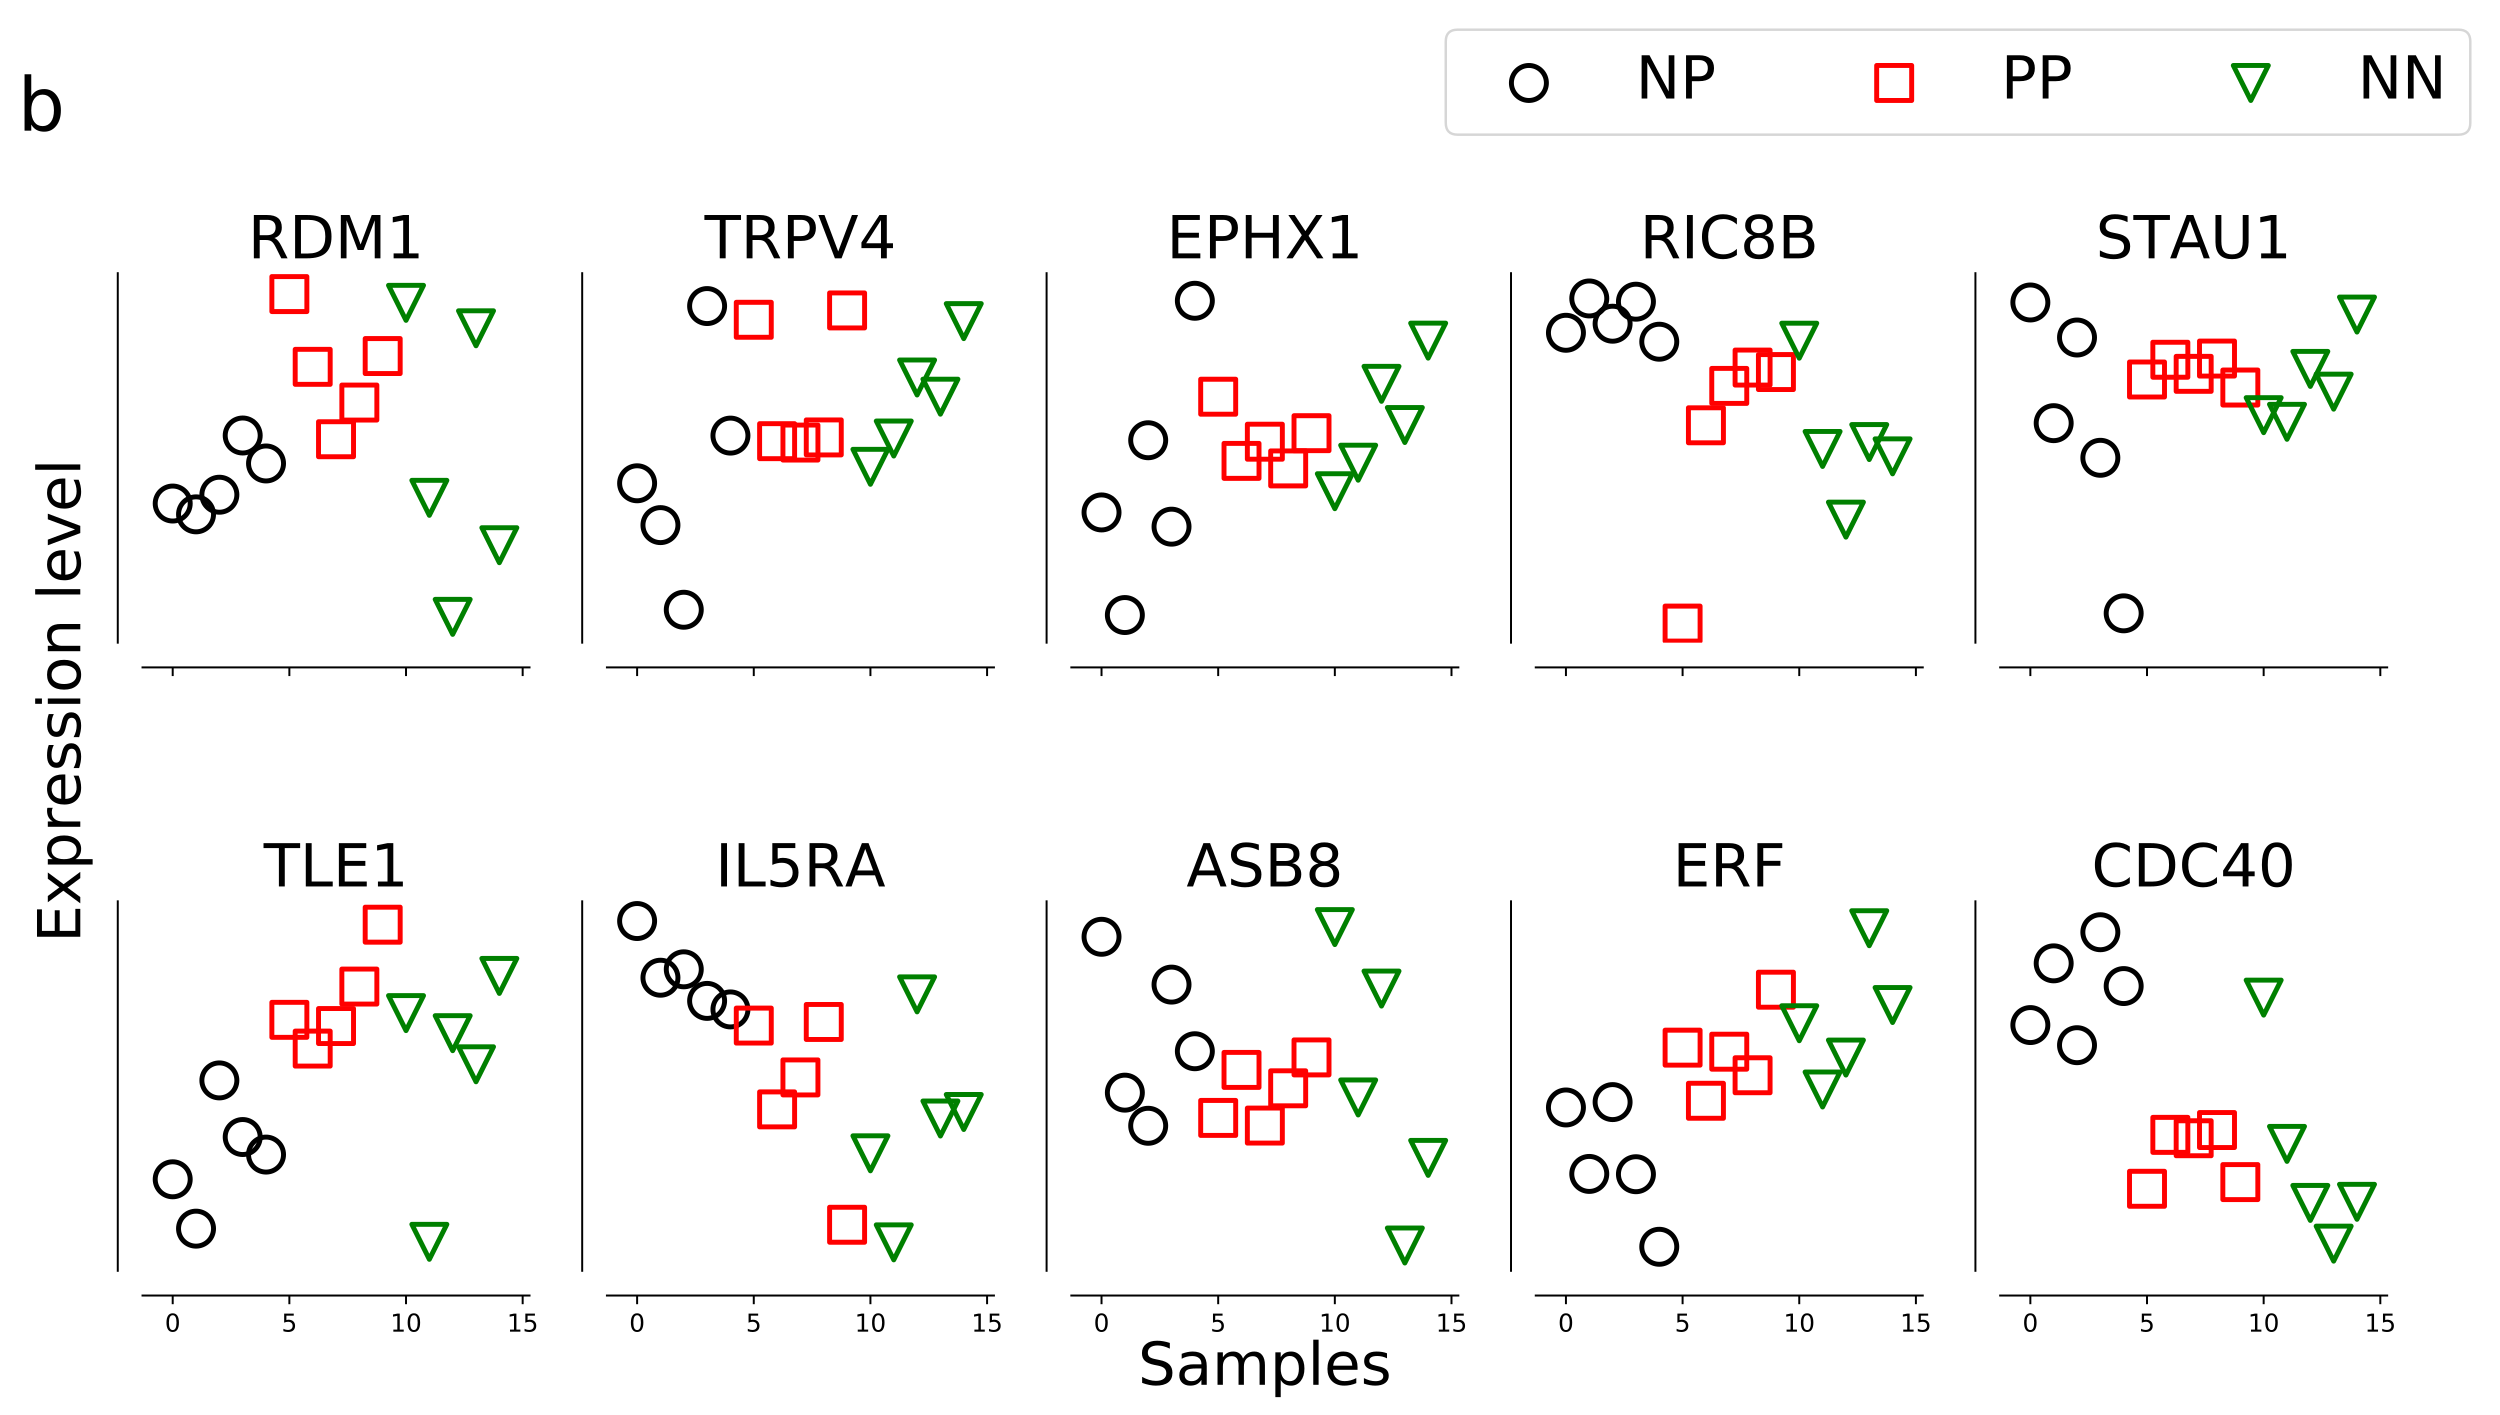 <?xml version="1.0" encoding="utf-8" standalone="no"?>
<!DOCTYPE svg PUBLIC "-//W3C//DTD SVG 1.1//EN"
  "http://www.w3.org/Graphics/SVG/1.1/DTD/svg11.dtd">
<!-- Created with matplotlib (https://matplotlib.org/) -->
<svg height="571.871pt" version="1.1" viewBox="0 0 1010.4 571.871" width="1010.4pt" xmlns="http://www.w3.org/2000/svg" xmlns:xlink="http://www.w3.org/1999/xlink">
 <defs>
  <style type="text/css">
*{stroke-linecap:butt;stroke-linejoin:round;white-space:pre;}
  </style>
 </defs>
 <g id="figure_1">
  <g id="patch_1">
   <path d="M 0 571.871 
L 1010.4 571.871 
L 1010.4 0 
L 0 0 
z
" style="fill:#ffffff;"/>
  </g>
  <g id="axes_1">
   <g id="patch_2">
    <path d="M 57.6 259.733 
L 214.014 259.733 
L 214.014 110.4 
L 57.6 110.4 
z
" style="fill:#ffffff;"/>
   </g>
   <g id="PathCollection_1">
    <defs>
     <path d="M 0 7.071 
C 1.875 7.071 3.674 6.326 5 5 
C 6.326 3.674 7.071 1.875 7.071 0 
C 7.071 -1.875 6.326 -3.674 5 -5 
C 3.674 -6.326 1.875 -7.071 0 -7.071 
C -1.875 -7.071 -3.674 -6.326 -5 -5 
C -6.326 -3.674 -7.071 -1.875 -7.071 0 
C -7.071 1.875 -6.326 3.674 -5 5 
C -3.674 6.326 -1.875 7.071 0 7.071 
z
" id="C0_0_84cc14d4cc"/>
    </defs>
    <g clip-path="url(#p1886acee48)">
     <use style="fill:none;stroke:#000000;stroke-width:2;" x="69.801" xlink:href="#C0_0_84cc14d4cc" y="203.51"/>
    </g>
    <g clip-path="url(#p1886acee48)">
     <use style="fill:none;stroke:#000000;stroke-width:2;" x="79.23" xlink:href="#C0_0_84cc14d4cc" y="207.879"/>
    </g>
    <g clip-path="url(#p1886acee48)">
     <use style="fill:none;stroke:#000000;stroke-width:2;" x="88.66" xlink:href="#C0_0_84cc14d4cc" y="199.949"/>
    </g>
    <g clip-path="url(#p1886acee48)">
     <use style="fill:none;stroke:#000000;stroke-width:2;" x="98.089" xlink:href="#C0_0_84cc14d4cc" y="176.013"/>
    </g>
    <g clip-path="url(#p1886acee48)">
     <use style="fill:none;stroke:#000000;stroke-width:2;" x="107.519" xlink:href="#C0_0_84cc14d4cc" y="187.314"/>
    </g>
   </g>
   <g id="PathCollection_2">
    <path clip-path="url(#p1886acee48)" d="M 109.877 125.923 
L 124.019 125.923 
L 124.019 111.781 
L 109.877 111.781 
z
" style="fill:none;stroke:#ff0000;stroke-width:2;"/>
    <path clip-path="url(#p1886acee48)" d="M 119.306 155.337 
L 133.449 155.337 
L 133.449 141.195 
L 119.306 141.195 
z
" style="fill:none;stroke:#ff0000;stroke-width:2;"/>
    <path clip-path="url(#p1886acee48)" d="M 128.736 184.588 
L 142.878 184.588 
L 142.878 170.446 
L 128.736 170.446 
z
" style="fill:none;stroke:#ff0000;stroke-width:2;"/>
    <path clip-path="url(#p1886acee48)" d="M 138.165 169.771 
L 152.307 169.771 
L 152.307 155.629 
L 138.165 155.629 
z
" style="fill:none;stroke:#ff0000;stroke-width:2;"/>
    <path clip-path="url(#p1886acee48)" d="M 147.595 150.977 
L 161.737 150.977 
L 161.737 136.835 
L 147.595 136.835 
z
" style="fill:none;stroke:#ff0000;stroke-width:2;"/>
   </g>
   <g id="PathCollection_3">
    <path clip-path="url(#p1886acee48)" d="M 164.095 129.47 
L 171.166 115.328 
L 157.024 115.328 
z
" style="fill:none;stroke:#008000;stroke-width:2;"/>
    <path clip-path="url(#p1886acee48)" d="M 173.525 208.28 
L 180.596 194.138 
L 166.454 194.138 
z
" style="fill:none;stroke:#008000;stroke-width:2;"/>
    <path clip-path="url(#p1886acee48)" d="M 182.954 256.381 
L 190.025 242.239 
L 175.883 242.239 
z
" style="fill:none;stroke:#008000;stroke-width:2;"/>
    <path clip-path="url(#p1886acee48)" d="M 192.383 139.753 
L 199.455 125.611 
L 185.312 125.611 
z
" style="fill:none;stroke:#008000;stroke-width:2;"/>
    <path clip-path="url(#p1886acee48)" d="M 201.813 227.423 
L 208.884 213.281 
L 194.742 213.281 
z
" style="fill:none;stroke:#008000;stroke-width:2;"/>
   </g>
   <g id="matplotlib.axis_1">
    <g id="xtick_1">
     <g id="line2d_1">
      <defs>
       <path d="M 0 0 
L 0 3.5 
" id="mbb178b457e" style="stroke:#000000;stroke-width:0.8;"/>
      </defs>
      <g>
       <use style="stroke:#000000;stroke-width:0.8;" x="69.801" xlink:href="#mbb178b457e" y="269.733"/>
      </g>
     </g>
    </g>
    <g id="xtick_2">
     <g id="line2d_2">
      <g>
       <use style="stroke:#000000;stroke-width:0.8;" x="116.948" xlink:href="#mbb178b457e" y="269.733"/>
      </g>
     </g>
    </g>
    <g id="xtick_3">
     <g id="line2d_3">
      <g>
       <use style="stroke:#000000;stroke-width:0.8;" x="164.095" xlink:href="#mbb178b457e" y="269.733"/>
      </g>
     </g>
    </g>
    <g id="xtick_4">
     <g id="line2d_4">
      <g>
       <use style="stroke:#000000;stroke-width:0.8;" x="211.242" xlink:href="#mbb178b457e" y="269.733"/>
      </g>
     </g>
    </g>
   </g>
   <g id="patch_3">
    <path d="M 47.6 259.733 
L 47.6 110.4 
" style="fill:none;stroke:#000000;stroke-linecap:square;stroke-linejoin:miter;stroke-width:0.8;"/>
   </g>
   <g id="patch_4">
    <path d="M 57.6 269.733 
L 214.014 269.733 
" style="fill:none;stroke:#000000;stroke-linecap:square;stroke-linejoin:miter;stroke-width:0.8;"/>
   </g>
   <g id="text_1">
    <!-- RDM1 -->
    <defs>
     <path d="M 44.391 34.188 
Q 47.562 33.109 50.562 29.594 
Q 53.562 26.078 56.594 19.922 
L 66.609 0 
L 56 0 
L 46.688 18.703 
Q 43.062 26.031 39.672 28.422 
Q 36.281 30.812 30.422 30.812 
L 19.672 30.812 
L 19.672 0 
L 9.812 0 
L 9.812 72.906 
L 32.078 72.906 
Q 44.578 72.906 50.734 67.672 
Q 56.891 62.453 56.891 51.906 
Q 56.891 45.016 53.688 40.469 
Q 50.484 35.938 44.391 34.188 
z
M 19.672 64.797 
L 19.672 38.922 
L 32.078 38.922 
Q 39.203 38.922 42.844 42.219 
Q 46.484 45.516 46.484 51.906 
Q 46.484 58.297 42.844 61.547 
Q 39.203 64.797 32.078 64.797 
z
" id="DejaVuSans-82"/>
     <path d="M 19.672 64.797 
L 19.672 8.109 
L 31.594 8.109 
Q 46.688 8.109 53.688 14.938 
Q 60.688 21.781 60.688 36.531 
Q 60.688 51.172 53.688 57.984 
Q 46.688 64.797 31.594 64.797 
z
M 9.812 72.906 
L 30.078 72.906 
Q 51.266 72.906 61.172 64.094 
Q 71.094 55.281 71.094 36.531 
Q 71.094 17.672 61.125 8.828 
Q 51.172 0 30.078 0 
L 9.812 0 
z
" id="DejaVuSans-68"/>
     <path d="M 9.812 72.906 
L 24.516 72.906 
L 43.109 23.297 
L 61.812 72.906 
L 76.516 72.906 
L 76.516 0 
L 66.891 0 
L 66.891 64.016 
L 48.094 14.016 
L 38.188 14.016 
L 19.391 64.016 
L 19.391 0 
L 9.812 0 
z
" id="DejaVuSans-77"/>
     <path d="M 12.406 8.297 
L 28.516 8.297 
L 28.516 63.922 
L 10.984 60.406 
L 10.984 69.391 
L 28.422 72.906 
L 38.281 72.906 
L 38.281 8.297 
L 54.391 8.297 
L 54.391 0 
L 12.406 0 
z
" id="DejaVuSans-49"/>
    </defs>
    <g transform="translate(100.24 104.4)scale(0.24 -0.24)">
     <use xlink:href="#DejaVuSans-82"/>
     <use x="69.482" xlink:href="#DejaVuSans-68"/>
     <use x="146.484" xlink:href="#DejaVuSans-77"/>
     <use x="232.764" xlink:href="#DejaVuSans-49"/>
    </g>
   </g>
  </g>
  <g id="axes_2">
   <g id="patch_5">
    <path d="M 245.297 259.733 
L 401.71 259.733 
L 401.71 110.4 
L 245.297 110.4 
z
" style="fill:#ffffff;"/>
   </g>
   <g id="PathCollection_4">
    <defs>
     <path d="M 0 7.071 
C 1.875 7.071 3.674 6.326 5 5 
C 6.326 3.674 7.071 1.875 7.071 0 
C 7.071 -1.875 6.326 -3.674 5 -5 
C 3.674 -6.326 1.875 -7.071 0 -7.071 
C -1.875 -7.071 -3.674 -6.326 -5 -5 
C -6.326 -3.674 -7.071 -1.875 -7.071 0 
C -7.071 1.875 -6.326 3.674 -5 5 
C -3.674 6.326 -1.875 7.071 0 7.071 
z
" id="C1_0_ce07322062"/>
    </defs>
    <g clip-path="url(#pa6d9eaec00)">
     <use style="fill:none;stroke:#000000;stroke-width:2;" x="257.497" xlink:href="#C1_0_ce07322062" y="195.324"/>
    </g>
    <g clip-path="url(#pa6d9eaec00)">
     <use style="fill:none;stroke:#000000;stroke-width:2;" x="266.927" xlink:href="#C1_0_ce07322062" y="212.229"/>
    </g>
    <g clip-path="url(#pa6d9eaec00)">
     <use style="fill:none;stroke:#000000;stroke-width:2;" x="276.356" xlink:href="#C1_0_ce07322062" y="246.436"/>
    </g>
    <g clip-path="url(#pa6d9eaec00)">
     <use style="fill:none;stroke:#000000;stroke-width:2;" x="285.786" xlink:href="#C1_0_ce07322062" y="123.698"/>
    </g>
    <g clip-path="url(#pa6d9eaec00)">
     <use style="fill:none;stroke:#000000;stroke-width:2;" x="295.215" xlink:href="#C1_0_ce07322062" y="176.054"/>
    </g>
   </g>
   <g id="PathCollection_5">
    <path clip-path="url(#pa6d9eaec00)" d="M 297.574 136.321 
L 311.716 136.321 
L 311.716 122.179 
L 297.574 122.179 
z
" style="fill:none;stroke:#ff0000;stroke-width:2;"/>
    <path clip-path="url(#pa6d9eaec00)" d="M 307.003 185.378 
L 321.145 185.378 
L 321.145 171.236 
L 307.003 171.236 
z
" style="fill:none;stroke:#ff0000;stroke-width:2;"/>
    <path clip-path="url(#pa6d9eaec00)" d="M 316.432 185.938 
L 330.575 185.938 
L 330.575 171.796 
L 316.432 171.796 
z
" style="fill:none;stroke:#ff0000;stroke-width:2;"/>
    <path clip-path="url(#pa6d9eaec00)" d="M 325.862 183.855 
L 340.004 183.855 
L 340.004 169.713 
L 325.862 169.713 
z
" style="fill:none;stroke:#ff0000;stroke-width:2;"/>
    <path clip-path="url(#pa6d9eaec00)" d="M 335.291 132.537 
L 349.433 132.537 
L 349.433 118.395 
L 335.291 118.395 
z
" style="fill:none;stroke:#ff0000;stroke-width:2;"/>
   </g>
   <g id="PathCollection_6">
    <path clip-path="url(#pa6d9eaec00)" d="M 351.792 195.734 
L 358.863 181.592 
L 344.721 181.592 
z
" style="fill:none;stroke:#008000;stroke-width:2;"/>
    <path clip-path="url(#pa6d9eaec00)" d="M 361.221 184.309 
L 368.292 170.167 
L 354.15 170.167 
z
" style="fill:none;stroke:#008000;stroke-width:2;"/>
    <path clip-path="url(#pa6d9eaec00)" d="M 370.651 159.638 
L 377.722 145.496 
L 363.58 145.496 
z
" style="fill:none;stroke:#008000;stroke-width:2;"/>
    <path clip-path="url(#pa6d9eaec00)" d="M 380.08 167.395 
L 387.151 153.253 
L 373.009 153.253 
z
" style="fill:none;stroke:#008000;stroke-width:2;"/>
    <path clip-path="url(#pa6d9eaec00)" d="M 389.509 136.86 
L 396.581 122.718 
L 382.438 122.718 
z
" style="fill:none;stroke:#008000;stroke-width:2;"/>
   </g>
   <g id="matplotlib.axis_2">
    <g id="xtick_5">
     <g id="line2d_5">
      <g>
       <use style="stroke:#000000;stroke-width:0.8;" x="257.497" xlink:href="#mbb178b457e" y="269.733"/>
      </g>
     </g>
    </g>
    <g id="xtick_6">
     <g id="line2d_6">
      <g>
       <use style="stroke:#000000;stroke-width:0.8;" x="304.645" xlink:href="#mbb178b457e" y="269.733"/>
      </g>
     </g>
    </g>
    <g id="xtick_7">
     <g id="line2d_7">
      <g>
       <use style="stroke:#000000;stroke-width:0.8;" x="351.792" xlink:href="#mbb178b457e" y="269.733"/>
      </g>
     </g>
    </g>
    <g id="xtick_8">
     <g id="line2d_8">
      <g>
       <use style="stroke:#000000;stroke-width:0.8;" x="398.939" xlink:href="#mbb178b457e" y="269.733"/>
      </g>
     </g>
    </g>
   </g>
   <g id="patch_6">
    <path d="M 235.297 259.733 
L 235.297 110.4 
" style="fill:none;stroke:#000000;stroke-linecap:square;stroke-linejoin:miter;stroke-width:0.8;"/>
   </g>
   <g id="patch_7">
    <path d="M 245.297 269.733 
L 401.71 269.733 
" style="fill:none;stroke:#000000;stroke-linecap:square;stroke-linejoin:miter;stroke-width:0.8;"/>
   </g>
   <g id="text_2">
    <!-- TRPV4 -->
    <defs>
     <path d="M -0.297 72.906 
L 61.375 72.906 
L 61.375 64.594 
L 35.5 64.594 
L 35.5 0 
L 25.594 0 
L 25.594 64.594 
L -0.297 64.594 
z
" id="DejaVuSans-84"/>
     <path d="M 19.672 64.797 
L 19.672 37.406 
L 32.078 37.406 
Q 38.969 37.406 42.719 40.969 
Q 46.484 44.531 46.484 51.125 
Q 46.484 57.672 42.719 61.234 
Q 38.969 64.797 32.078 64.797 
z
M 9.812 72.906 
L 32.078 72.906 
Q 44.344 72.906 50.609 67.359 
Q 56.891 61.812 56.891 51.125 
Q 56.891 40.328 50.609 34.812 
Q 44.344 29.297 32.078 29.297 
L 19.672 29.297 
L 19.672 0 
L 9.812 0 
z
" id="DejaVuSans-80"/>
     <path d="M 28.609 0 
L 0.781 72.906 
L 11.078 72.906 
L 34.188 11.531 
L 57.328 72.906 
L 67.578 72.906 
L 39.797 0 
z
" id="DejaVuSans-86"/>
     <path d="M 37.797 64.312 
L 12.891 25.391 
L 37.797 25.391 
z
M 35.203 72.906 
L 47.609 72.906 
L 47.609 25.391 
L 58.016 25.391 
L 58.016 17.188 
L 47.609 17.188 
L 47.609 0 
L 37.797 0 
L 37.797 17.188 
L 4.891 17.188 
L 4.891 26.703 
z
" id="DejaVuSans-52"/>
    </defs>
    <g transform="translate(284.757 104.4)scale(0.24 -0.24)">
     <use xlink:href="#DejaVuSans-84"/>
     <use x="61.084" xlink:href="#DejaVuSans-82"/>
     <use x="130.566" xlink:href="#DejaVuSans-80"/>
     <use x="190.869" xlink:href="#DejaVuSans-86"/>
     <use x="259.277" xlink:href="#DejaVuSans-52"/>
    </g>
   </g>
  </g>
  <g id="axes_3">
   <g id="patch_8">
    <path d="M 432.993 259.733 
L 589.407 259.733 
L 589.407 110.4 
L 432.993 110.4 
z
" style="fill:#ffffff;"/>
   </g>
   <g id="PathCollection_7">
    <defs>
     <path d="M 0 7.071 
C 1.875 7.071 3.674 6.326 5 5 
C 6.326 3.674 7.071 1.875 7.071 0 
C 7.071 -1.875 6.326 -3.674 5 -5 
C 3.674 -6.326 1.875 -7.071 0 -7.071 
C -1.875 -7.071 -3.674 -6.326 -5 -5 
C -6.326 -3.674 -7.071 -1.875 -7.071 0 
C -7.071 1.875 -6.326 3.674 -5 5 
C -3.674 6.326 -1.875 7.071 0 7.071 
z
" id="C2_0_48bbc5ce84"/>
    </defs>
    <g clip-path="url(#pd6ca474b4b)">
     <use style="fill:none;stroke:#000000;stroke-width:2;" x="445.194" xlink:href="#C2_0_48bbc5ce84" y="207.107"/>
    </g>
    <g clip-path="url(#pd6ca474b4b)">
     <use style="fill:none;stroke:#000000;stroke-width:2;" x="454.623" xlink:href="#C2_0_48bbc5ce84" y="248.573"/>
    </g>
    <g clip-path="url(#pd6ca474b4b)">
     <use style="fill:none;stroke:#000000;stroke-width:2;" x="464.053" xlink:href="#C2_0_48bbc5ce84" y="177.929"/>
    </g>
    <g clip-path="url(#pd6ca474b4b)">
     <use style="fill:none;stroke:#000000;stroke-width:2;" x="473.482" xlink:href="#C2_0_48bbc5ce84" y="212.859"/>
    </g>
    <g clip-path="url(#pd6ca474b4b)">
     <use style="fill:none;stroke:#000000;stroke-width:2;" x="482.912" xlink:href="#C2_0_48bbc5ce84" y="121.561"/>
    </g>
   </g>
   <g id="PathCollection_8">
    <path clip-path="url(#pd6ca474b4b)" d="M 485.27 167.412 
L 499.412 167.412 
L 499.412 153.27 
L 485.27 153.27 
z
" style="fill:none;stroke:#ff0000;stroke-width:2;"/>
    <path clip-path="url(#pd6ca474b4b)" d="M 494.7 193.337 
L 508.842 193.337 
L 508.842 179.195 
L 494.7 179.195 
z
" style="fill:none;stroke:#ff0000;stroke-width:2;"/>
    <path clip-path="url(#pd6ca474b4b)" d="M 504.129 185.596 
L 518.271 185.596 
L 518.271 171.454 
L 504.129 171.454 
z
" style="fill:none;stroke:#ff0000;stroke-width:2;"/>
    <path clip-path="url(#pd6ca474b4b)" d="M 513.558 196.382 
L 527.7 196.382 
L 527.7 182.24 
L 513.558 182.24 
z
" style="fill:none;stroke:#ff0000;stroke-width:2;"/>
    <path clip-path="url(#pd6ca474b4b)" d="M 522.988 182.152 
L 537.13 182.152 
L 537.13 168.009 
L 522.988 168.009 
z
" style="fill:none;stroke:#ff0000;stroke-width:2;"/>
   </g>
   <g id="PathCollection_9">
    <path clip-path="url(#pd6ca474b4b)" d="M 539.488 205.597 
L 546.559 191.455 
L 532.417 191.455 
z
" style="fill:none;stroke:#008000;stroke-width:2;"/>
    <path clip-path="url(#pd6ca474b4b)" d="M 548.918 194.079 
L 555.989 179.937 
L 541.847 179.937 
z
" style="fill:none;stroke:#008000;stroke-width:2;"/>
    <path clip-path="url(#pd6ca474b4b)" d="M 558.347 162.2 
L 565.418 148.058 
L 551.276 148.058 
z
" style="fill:none;stroke:#008000;stroke-width:2;"/>
    <path clip-path="url(#pd6ca474b4b)" d="M 567.777 178.848 
L 574.848 164.706 
L 560.706 164.706 
z
" style="fill:none;stroke:#008000;stroke-width:2;"/>
    <path clip-path="url(#pd6ca474b4b)" d="M 577.206 144.742 
L 584.277 130.6 
L 570.135 130.6 
z
" style="fill:none;stroke:#008000;stroke-width:2;"/>
   </g>
   <g id="matplotlib.axis_3">
    <g id="xtick_9">
     <g id="line2d_9">
      <g>
       <use style="stroke:#000000;stroke-width:0.8;" x="445.194" xlink:href="#mbb178b457e" y="269.733"/>
      </g>
     </g>
    </g>
    <g id="xtick_10">
     <g id="line2d_10">
      <g>
       <use style="stroke:#000000;stroke-width:0.8;" x="492.341" xlink:href="#mbb178b457e" y="269.733"/>
      </g>
     </g>
    </g>
    <g id="xtick_11">
     <g id="line2d_11">
      <g>
       <use style="stroke:#000000;stroke-width:0.8;" x="539.488" xlink:href="#mbb178b457e" y="269.733"/>
      </g>
     </g>
    </g>
    <g id="xtick_12">
     <g id="line2d_12">
      <g>
       <use style="stroke:#000000;stroke-width:0.8;" x="586.635" xlink:href="#mbb178b457e" y="269.733"/>
      </g>
     </g>
    </g>
   </g>
   <g id="patch_9">
    <path d="M 422.993 259.733 
L 422.993 110.4 
" style="fill:none;stroke:#000000;stroke-linecap:square;stroke-linejoin:miter;stroke-width:0.8;"/>
   </g>
   <g id="patch_10">
    <path d="M 432.993 269.733 
L 589.407 269.733 
" style="fill:none;stroke:#000000;stroke-linecap:square;stroke-linejoin:miter;stroke-width:0.8;"/>
   </g>
   <g id="text_3">
    <!-- EPHX1 -->
    <defs>
     <path d="M 9.812 72.906 
L 55.906 72.906 
L 55.906 64.594 
L 19.672 64.594 
L 19.672 43.016 
L 54.391 43.016 
L 54.391 34.719 
L 19.672 34.719 
L 19.672 8.297 
L 56.781 8.297 
L 56.781 0 
L 9.812 0 
z
" id="DejaVuSans-69"/>
     <path d="M 9.812 72.906 
L 19.672 72.906 
L 19.672 43.016 
L 55.516 43.016 
L 55.516 72.906 
L 65.375 72.906 
L 65.375 0 
L 55.516 0 
L 55.516 34.719 
L 19.672 34.719 
L 19.672 0 
L 9.812 0 
z
" id="DejaVuSans-72"/>
     <path d="M 6.297 72.906 
L 16.891 72.906 
L 35.016 45.797 
L 53.219 72.906 
L 63.812 72.906 
L 40.375 37.891 
L 65.375 0 
L 54.781 0 
L 34.281 31 
L 13.625 0 
L 2.984 0 
L 29 38.922 
z
" id="DejaVuSans-88"/>
    </defs>
    <g transform="translate(471.502 104.4)scale(0.24 -0.24)">
     <use xlink:href="#DejaVuSans-69"/>
     <use x="63.184" xlink:href="#DejaVuSans-80"/>
     <use x="123.486" xlink:href="#DejaVuSans-72"/>
     <use x="198.682" xlink:href="#DejaVuSans-88"/>
     <use x="267.188" xlink:href="#DejaVuSans-49"/>
    </g>
   </g>
  </g>
  <g id="axes_4">
   <g id="patch_11">
    <path d="M 620.69 259.733 
L 777.103 259.733 
L 777.103 110.4 
L 620.69 110.4 
z
" style="fill:#ffffff;"/>
   </g>
   <g id="PathCollection_10">
    <defs>
     <path d="M 0 7.071 
C 1.875 7.071 3.674 6.326 5 5 
C 6.326 3.674 7.071 1.875 7.071 0 
C 7.071 -1.875 6.326 -3.674 5 -5 
C 3.674 -6.326 1.875 -7.071 0 -7.071 
C -1.875 -7.071 -3.674 -6.326 -5 -5 
C -6.326 -3.674 -7.071 -1.875 -7.071 0 
C -7.071 1.875 -6.326 3.674 -5 5 
C -3.674 6.326 -1.875 7.071 0 7.071 
z
" id="C3_0_354239541b"/>
    </defs>
    <g clip-path="url(#pbe75e1cb19)">
     <use style="fill:none;stroke:#000000;stroke-width:2;" x="632.891" xlink:href="#C3_0_354239541b" y="134.497"/>
    </g>
    <g clip-path="url(#pbe75e1cb19)">
     <use style="fill:none;stroke:#000000;stroke-width:2;" x="642.32" xlink:href="#C3_0_354239541b" y="120.628"/>
    </g>
    <g clip-path="url(#pbe75e1cb19)">
     <use style="fill:none;stroke:#000000;stroke-width:2;" x="651.749" xlink:href="#C3_0_354239541b" y="130.832"/>
    </g>
    <g clip-path="url(#pbe75e1cb19)">
     <use style="fill:none;stroke:#000000;stroke-width:2;" x="661.179" xlink:href="#C3_0_354239541b" y="121.933"/>
    </g>
    <g clip-path="url(#pbe75e1cb19)">
     <use style="fill:none;stroke:#000000;stroke-width:2;" x="670.608" xlink:href="#C3_0_354239541b" y="138.111"/>
    </g>
   </g>
   <g id="PathCollection_11">
    <path clip-path="url(#pbe75e1cb19)" d="M 672.967 259.103 
L 687.109 259.103 
L 687.109 244.961 
L 672.967 244.961 
z
" style="fill:none;stroke:#ff0000;stroke-width:2;"/>
    <path clip-path="url(#pbe75e1cb19)" d="M 682.396 178.953 
L 696.538 178.953 
L 696.538 164.811 
L 682.396 164.811 
z
" style="fill:none;stroke:#ff0000;stroke-width:2;"/>
    <path clip-path="url(#pbe75e1cb19)" d="M 691.825 163.045 
L 705.968 163.045 
L 705.968 148.903 
L 691.825 148.903 
z
" style="fill:none;stroke:#ff0000;stroke-width:2;"/>
    <path clip-path="url(#pbe75e1cb19)" d="M 701.255 155.626 
L 715.397 155.626 
L 715.397 141.483 
L 701.255 141.483 
z
" style="fill:none;stroke:#ff0000;stroke-width:2;"/>
    <path clip-path="url(#pbe75e1cb19)" d="M 710.684 157.442 
L 724.826 157.442 
L 724.826 143.3 
L 710.684 143.3 
z
" style="fill:none;stroke:#ff0000;stroke-width:2;"/>
   </g>
   <g id="PathCollection_12">
    <path clip-path="url(#pbe75e1cb19)" d="M 727.185 144.77 
L 734.256 130.628 
L 720.114 130.628 
z
" style="fill:none;stroke:#008000;stroke-width:2;"/>
    <path clip-path="url(#pbe75e1cb19)" d="M 736.614 188.52 
L 743.685 174.378 
L 729.543 174.378 
z
" style="fill:none;stroke:#008000;stroke-width:2;"/>
    <path clip-path="url(#pbe75e1cb19)" d="M 746.044 217.09 
L 753.115 202.948 
L 738.973 202.948 
z
" style="fill:none;stroke:#008000;stroke-width:2;"/>
    <path clip-path="url(#pbe75e1cb19)" d="M 755.473 185.736 
L 762.544 171.594 
L 748.402 171.594 
z
" style="fill:none;stroke:#008000;stroke-width:2;"/>
    <path clip-path="url(#pbe75e1cb19)" d="M 764.903 191.509 
L 771.974 177.366 
L 757.831 177.366 
z
" style="fill:none;stroke:#008000;stroke-width:2;"/>
   </g>
   <g id="matplotlib.axis_4">
    <g id="xtick_13">
     <g id="line2d_13">
      <g>
       <use style="stroke:#000000;stroke-width:0.8;" x="632.891" xlink:href="#mbb178b457e" y="269.733"/>
      </g>
     </g>
    </g>
    <g id="xtick_14">
     <g id="line2d_14">
      <g>
       <use style="stroke:#000000;stroke-width:0.8;" x="680.038" xlink:href="#mbb178b457e" y="269.733"/>
      </g>
     </g>
    </g>
    <g id="xtick_15">
     <g id="line2d_15">
      <g>
       <use style="stroke:#000000;stroke-width:0.8;" x="727.185" xlink:href="#mbb178b457e" y="269.733"/>
      </g>
     </g>
    </g>
    <g id="xtick_16">
     <g id="line2d_16">
      <g>
       <use style="stroke:#000000;stroke-width:0.8;" x="774.332" xlink:href="#mbb178b457e" y="269.733"/>
      </g>
     </g>
    </g>
   </g>
   <g id="patch_12">
    <path d="M 610.69 259.733 
L 610.69 110.4 
" style="fill:none;stroke:#000000;stroke-linecap:square;stroke-linejoin:miter;stroke-width:0.8;"/>
   </g>
   <g id="patch_13">
    <path d="M 620.69 269.733 
L 777.103 269.733 
" style="fill:none;stroke:#000000;stroke-linecap:square;stroke-linejoin:miter;stroke-width:0.8;"/>
   </g>
   <g id="text_4">
    <!-- RIC8B -->
    <defs>
     <path d="M 9.812 72.906 
L 19.672 72.906 
L 19.672 0 
L 9.812 0 
z
" id="DejaVuSans-73"/>
     <path d="M 64.406 67.281 
L 64.406 56.891 
Q 59.422 61.531 53.781 63.812 
Q 48.141 66.109 41.797 66.109 
Q 29.297 66.109 22.656 58.469 
Q 16.016 50.828 16.016 36.375 
Q 16.016 21.969 22.656 14.328 
Q 29.297 6.688 41.797 6.688 
Q 48.141 6.688 53.781 8.984 
Q 59.422 11.281 64.406 15.922 
L 64.406 5.609 
Q 59.234 2.094 53.438 0.328 
Q 47.656 -1.422 41.219 -1.422 
Q 24.656 -1.422 15.125 8.703 
Q 5.609 18.844 5.609 36.375 
Q 5.609 53.953 15.125 64.078 
Q 24.656 74.219 41.219 74.219 
Q 47.75 74.219 53.531 72.484 
Q 59.328 70.75 64.406 67.281 
z
" id="DejaVuSans-67"/>
     <path d="M 31.781 34.625 
Q 24.75 34.625 20.719 30.859 
Q 16.703 27.094 16.703 20.516 
Q 16.703 13.922 20.719 10.156 
Q 24.75 6.391 31.781 6.391 
Q 38.812 6.391 42.859 10.172 
Q 46.922 13.969 46.922 20.516 
Q 46.922 27.094 42.891 30.859 
Q 38.875 34.625 31.781 34.625 
z
M 21.922 38.812 
Q 15.578 40.375 12.031 44.719 
Q 8.5 49.078 8.5 55.328 
Q 8.5 64.062 14.719 69.141 
Q 20.953 74.219 31.781 74.219 
Q 42.672 74.219 48.875 69.141 
Q 55.078 64.062 55.078 55.328 
Q 55.078 49.078 51.531 44.719 
Q 48 40.375 41.703 38.812 
Q 48.828 37.156 52.797 32.312 
Q 56.781 27.484 56.781 20.516 
Q 56.781 9.906 50.312 4.234 
Q 43.844 -1.422 31.781 -1.422 
Q 19.734 -1.422 13.25 4.234 
Q 6.781 9.906 6.781 20.516 
Q 6.781 27.484 10.781 32.312 
Q 14.797 37.156 21.922 38.812 
z
M 18.312 54.391 
Q 18.312 48.734 21.844 45.562 
Q 25.391 42.391 31.781 42.391 
Q 38.141 42.391 41.719 45.562 
Q 45.312 48.734 45.312 54.391 
Q 45.312 60.062 41.719 63.234 
Q 38.141 66.406 31.781 66.406 
Q 25.391 66.406 21.844 63.234 
Q 18.312 60.062 18.312 54.391 
z
" id="DejaVuSans-56"/>
     <path d="M 19.672 34.812 
L 19.672 8.109 
L 35.5 8.109 
Q 43.453 8.109 47.281 11.406 
Q 51.125 14.703 51.125 21.484 
Q 51.125 28.328 47.281 31.562 
Q 43.453 34.812 35.5 34.812 
z
M 19.672 64.797 
L 19.672 42.828 
L 34.281 42.828 
Q 41.5 42.828 45.031 45.531 
Q 48.578 48.25 48.578 53.812 
Q 48.578 59.328 45.031 62.062 
Q 41.5 64.797 34.281 64.797 
z
M 9.812 72.906 
L 35.016 72.906 
Q 46.297 72.906 52.391 68.219 
Q 58.5 63.531 58.5 54.891 
Q 58.5 48.188 55.375 44.234 
Q 52.25 40.281 46.188 39.312 
Q 53.469 37.75 57.5 32.781 
Q 61.531 27.828 61.531 20.406 
Q 61.531 10.641 54.891 5.312 
Q 48.25 0 35.984 0 
L 9.812 0 
z
" id="DejaVuSans-66"/>
    </defs>
    <g transform="translate(662.771 104.4)scale(0.24 -0.24)">
     <use xlink:href="#DejaVuSans-82"/>
     <use x="69.482" xlink:href="#DejaVuSans-73"/>
     <use x="98.975" xlink:href="#DejaVuSans-67"/>
     <use x="168.799" xlink:href="#DejaVuSans-56"/>
     <use x="232.422" xlink:href="#DejaVuSans-66"/>
    </g>
   </g>
  </g>
  <g id="axes_5">
   <g id="patch_14">
    <path d="M 808.386 259.733 
L 964.8 259.733 
L 964.8 110.4 
L 808.386 110.4 
z
" style="fill:#ffffff;"/>
   </g>
   <g id="PathCollection_13">
    <defs>
     <path d="M 0 7.071 
C 1.875 7.071 3.674 6.326 5 5 
C 6.326 3.674 7.071 1.875 7.071 0 
C 7.071 -1.875 6.326 -3.674 5 -5 
C 3.674 -6.326 1.875 -7.071 0 -7.071 
C -1.875 -7.071 -3.674 -6.326 -5 -5 
C -6.326 -3.674 -7.071 -1.875 -7.071 0 
C -7.071 1.875 -6.326 3.674 -5 5 
C -3.674 6.326 -1.875 7.071 0 7.071 
z
" id="C4_0_638370a1e5"/>
    </defs>
    <g clip-path="url(#p4e19bb8d3f)">
     <use style="fill:none;stroke:#000000;stroke-width:2;" x="820.587" xlink:href="#C4_0_638370a1e5" y="122.25"/>
    </g>
    <g clip-path="url(#p4e19bb8d3f)">
     <use style="fill:none;stroke:#000000;stroke-width:2;" x="830.017" xlink:href="#C4_0_638370a1e5" y="171.024"/>
    </g>
    <g clip-path="url(#p4e19bb8d3f)">
     <use style="fill:none;stroke:#000000;stroke-width:2;" x="839.446" xlink:href="#C4_0_638370a1e5" y="136.414"/>
    </g>
    <g clip-path="url(#p4e19bb8d3f)">
     <use style="fill:none;stroke:#000000;stroke-width:2;" x="848.875" xlink:href="#C4_0_638370a1e5" y="185.024"/>
    </g>
    <g clip-path="url(#p4e19bb8d3f)">
     <use style="fill:none;stroke:#000000;stroke-width:2;" x="858.305" xlink:href="#C4_0_638370a1e5" y="247.883"/>
    </g>
   </g>
   <g id="PathCollection_14">
    <path clip-path="url(#p4e19bb8d3f)" d="M 860.663 160.451 
L 874.805 160.451 
L 874.805 146.309 
L 860.663 146.309 
z
" style="fill:none;stroke:#ff0000;stroke-width:2;"/>
    <path clip-path="url(#p4e19bb8d3f)" d="M 870.093 152.463 
L 884.235 152.463 
L 884.235 138.321 
L 870.093 138.321 
z
" style="fill:none;stroke:#ff0000;stroke-width:2;"/>
    <path clip-path="url(#p4e19bb8d3f)" d="M 879.522 158.169 
L 893.664 158.169 
L 893.664 144.027 
L 879.522 144.027 
z
" style="fill:none;stroke:#ff0000;stroke-width:2;"/>
    <path clip-path="url(#p4e19bb8d3f)" d="M 888.951 151.982 
L 903.094 151.982 
L 903.094 137.84 
L 888.951 137.84 
z
" style="fill:none;stroke:#ff0000;stroke-width:2;"/>
    <path clip-path="url(#p4e19bb8d3f)" d="M 898.381 163.697 
L 912.523 163.697 
L 912.523 149.555 
L 898.381 149.555 
z
" style="fill:none;stroke:#ff0000;stroke-width:2;"/>
   </g>
   <g id="PathCollection_15">
    <path clip-path="url(#p4e19bb8d3f)" d="M 914.881 174.867 
L 921.952 160.725 
L 907.81 160.725 
z
" style="fill:none;stroke:#008000;stroke-width:2;"/>
    <path clip-path="url(#p4e19bb8d3f)" d="M 924.311 177.549 
L 931.382 163.407 
L 917.24 163.407 
z
" style="fill:none;stroke:#008000;stroke-width:2;"/>
    <path clip-path="url(#p4e19bb8d3f)" d="M 933.74 156.171 
L 940.811 142.029 
L 926.669 142.029 
z
" style="fill:none;stroke:#008000;stroke-width:2;"/>
    <path clip-path="url(#p4e19bb8d3f)" d="M 943.17 165.366 
L 950.241 151.224 
L 936.099 151.224 
z
" style="fill:none;stroke:#008000;stroke-width:2;"/>
    <path clip-path="url(#p4e19bb8d3f)" d="M 952.599 134.204 
L 959.67 120.062 
L 945.528 120.062 
z
" style="fill:none;stroke:#008000;stroke-width:2;"/>
   </g>
   <g id="matplotlib.axis_5">
    <g id="xtick_17">
     <g id="line2d_17">
      <g>
       <use style="stroke:#000000;stroke-width:0.8;" x="820.587" xlink:href="#mbb178b457e" y="269.733"/>
      </g>
     </g>
    </g>
    <g id="xtick_18">
     <g id="line2d_18">
      <g>
       <use style="stroke:#000000;stroke-width:0.8;" x="867.734" xlink:href="#mbb178b457e" y="269.733"/>
      </g>
     </g>
    </g>
    <g id="xtick_19">
     <g id="line2d_19">
      <g>
       <use style="stroke:#000000;stroke-width:0.8;" x="914.881" xlink:href="#mbb178b457e" y="269.733"/>
      </g>
     </g>
    </g>
    <g id="xtick_20">
     <g id="line2d_20">
      <g>
       <use style="stroke:#000000;stroke-width:0.8;" x="962.029" xlink:href="#mbb178b457e" y="269.733"/>
      </g>
     </g>
    </g>
   </g>
   <g id="patch_15">
    <path d="M 798.386 259.733 
L 798.386 110.4 
" style="fill:none;stroke:#000000;stroke-linecap:square;stroke-linejoin:miter;stroke-width:0.8;"/>
   </g>
   <g id="patch_16">
    <path d="M 808.386 269.733 
L 964.8 269.733 
" style="fill:none;stroke:#000000;stroke-linecap:square;stroke-linejoin:miter;stroke-width:0.8;"/>
   </g>
   <g id="text_5">
    <!-- STAU1 -->
    <defs>
     <path d="M 53.516 70.516 
L 53.516 60.891 
Q 47.906 63.578 42.922 64.891 
Q 37.938 66.219 33.297 66.219 
Q 25.25 66.219 20.875 63.094 
Q 16.5 59.969 16.5 54.203 
Q 16.5 49.359 19.406 46.891 
Q 22.312 44.438 30.422 42.922 
L 36.375 41.703 
Q 47.406 39.594 52.656 34.297 
Q 57.906 29 57.906 20.125 
Q 57.906 9.516 50.797 4.047 
Q 43.703 -1.422 29.984 -1.422 
Q 24.812 -1.422 18.969 -0.25 
Q 13.141 0.922 6.891 3.219 
L 6.891 13.375 
Q 12.891 10.016 18.656 8.297 
Q 24.422 6.594 29.984 6.594 
Q 38.422 6.594 43.016 9.906 
Q 47.609 13.234 47.609 19.391 
Q 47.609 24.75 44.312 27.781 
Q 41.016 30.812 33.5 32.328 
L 27.484 33.5 
Q 16.453 35.688 11.516 40.375 
Q 6.594 45.062 6.594 53.422 
Q 6.594 63.094 13.406 68.656 
Q 20.219 74.219 32.172 74.219 
Q 37.312 74.219 42.625 73.281 
Q 47.953 72.359 53.516 70.516 
z
" id="DejaVuSans-83"/>
     <path d="M 34.188 63.188 
L 20.797 26.906 
L 47.609 26.906 
z
M 28.609 72.906 
L 39.797 72.906 
L 67.578 0 
L 57.328 0 
L 50.688 18.703 
L 17.828 18.703 
L 11.188 0 
L 0.781 0 
z
" id="DejaVuSans-65"/>
     <path d="M 8.688 72.906 
L 18.609 72.906 
L 18.609 28.609 
Q 18.609 16.891 22.844 11.734 
Q 27.094 6.594 36.625 6.594 
Q 46.094 6.594 50.344 11.734 
Q 54.594 16.891 54.594 28.609 
L 54.594 72.906 
L 64.5 72.906 
L 64.5 27.391 
Q 64.5 13.141 57.438 5.859 
Q 50.391 -1.422 36.625 -1.422 
Q 22.797 -1.422 15.734 5.859 
Q 8.688 13.141 8.688 27.391 
z
" id="DejaVuSans-85"/>
    </defs>
    <g transform="translate(847.032 104.4)scale(0.24 -0.24)">
     <use xlink:href="#DejaVuSans-83"/>
     <use x="63.477" xlink:href="#DejaVuSans-84"/>
     <use x="124.451" xlink:href="#DejaVuSans-65"/>
     <use x="192.859" xlink:href="#DejaVuSans-85"/>
     <use x="266.053" xlink:href="#DejaVuSans-49"/>
    </g>
   </g>
  </g>
  <g id="axes_6">
   <g id="patch_17">
    <path d="M 57.6 513.6 
L 214.014 513.6 
L 214.014 364.267 
L 57.6 364.267 
z
" style="fill:#ffffff;"/>
   </g>
   <g id="PathCollection_16">
    <defs>
     <path d="M 0 7.071 
C 1.875 7.071 3.674 6.326 5 5 
C 6.326 3.674 7.071 1.875 7.071 0 
C 7.071 -1.875 6.326 -3.674 5 -5 
C 3.674 -6.326 1.875 -7.071 0 -7.071 
C -1.875 -7.071 -3.674 -6.326 -5 -5 
C -6.326 -3.674 -7.071 -1.875 -7.071 0 
C -7.071 1.875 -6.326 3.674 -5 5 
C -3.674 6.326 -1.875 7.071 0 7.071 
z
" id="C5_0_200d4ee840"/>
    </defs>
    <g clip-path="url(#p8ec4606a51)">
     <use style="fill:none;stroke:#000000;stroke-width:2;" x="69.801" xlink:href="#C5_0_200d4ee840" y="476.624"/>
    </g>
    <g clip-path="url(#p8ec4606a51)">
     <use style="fill:none;stroke:#000000;stroke-width:2;" x="79.23" xlink:href="#C5_0_200d4ee840" y="496.573"/>
    </g>
    <g clip-path="url(#p8ec4606a51)">
     <use style="fill:none;stroke:#000000;stroke-width:2;" x="88.66" xlink:href="#C5_0_200d4ee840" y="436.657"/>
    </g>
    <g clip-path="url(#p8ec4606a51)">
     <use style="fill:none;stroke:#000000;stroke-width:2;" x="98.089" xlink:href="#C5_0_200d4ee840" y="459.541"/>
    </g>
    <g clip-path="url(#p8ec4606a51)">
     <use style="fill:none;stroke:#000000;stroke-width:2;" x="107.519" xlink:href="#C5_0_200d4ee840" y="466.636"/>
    </g>
   </g>
   <g id="PathCollection_17">
    <path clip-path="url(#p8ec4606a51)" d="M 109.877 419.248 
L 124.019 419.248 
L 124.019 405.106 
L 109.877 405.106 
z
" style="fill:none;stroke:#ff0000;stroke-width:2;"/>
    <path clip-path="url(#p8ec4606a51)" d="M 119.306 430.873 
L 133.449 430.873 
L 133.449 416.731 
L 119.306 416.731 
z
" style="fill:none;stroke:#ff0000;stroke-width:2;"/>
    <path clip-path="url(#p8ec4606a51)" d="M 128.736 421.76 
L 142.878 421.76 
L 142.878 407.618 
L 128.736 407.618 
z
" style="fill:none;stroke:#ff0000;stroke-width:2;"/>
    <path clip-path="url(#p8ec4606a51)" d="M 138.165 405.807 
L 152.307 405.807 
L 152.307 391.665 
L 138.165 391.665 
z
" style="fill:none;stroke:#ff0000;stroke-width:2;"/>
    <path clip-path="url(#p8ec4606a51)" d="M 147.595 380.788 
L 161.737 380.788 
L 161.737 366.646 
L 147.595 366.646 
z
" style="fill:none;stroke:#ff0000;stroke-width:2;"/>
   </g>
   <g id="PathCollection_18">
    <path clip-path="url(#p8ec4606a51)" d="M 164.095 416.533 
L 171.166 402.391 
L 157.024 402.391 
z
" style="fill:none;stroke:#008000;stroke-width:2;"/>
    <path clip-path="url(#p8ec4606a51)" d="M 173.525 508.968 
L 180.596 494.826 
L 166.454 494.826 
z
" style="fill:none;stroke:#008000;stroke-width:2;"/>
    <path clip-path="url(#p8ec4606a51)" d="M 182.954 424.642 
L 190.025 410.5 
L 175.883 410.5 
z
" style="fill:none;stroke:#008000;stroke-width:2;"/>
    <path clip-path="url(#p8ec4606a51)" d="M 192.383 437.209 
L 199.455 423.067 
L 185.312 423.067 
z
" style="fill:none;stroke:#008000;stroke-width:2;"/>
    <path clip-path="url(#p8ec4606a51)" d="M 201.813 401.503 
L 208.884 387.361 
L 194.742 387.361 
z
" style="fill:none;stroke:#008000;stroke-width:2;"/>
   </g>
   <g id="matplotlib.axis_6">
    <g id="xtick_21">
     <g id="line2d_21">
      <g>
       <use style="stroke:#000000;stroke-width:0.8;" x="69.801" xlink:href="#mbb178b457e" y="523.6"/>
      </g>
     </g>
     <g id="text_6">
      <!-- 0 -->
      <defs>
       <path d="M 31.781 66.406 
Q 24.172 66.406 20.328 58.906 
Q 16.5 51.422 16.5 36.375 
Q 16.5 21.391 20.328 13.891 
Q 24.172 6.391 31.781 6.391 
Q 39.453 6.391 43.281 13.891 
Q 47.125 21.391 47.125 36.375 
Q 47.125 51.422 43.281 58.906 
Q 39.453 66.406 31.781 66.406 
z
M 31.781 74.219 
Q 44.047 74.219 50.516 64.516 
Q 56.984 54.828 56.984 36.375 
Q 56.984 17.969 50.516 8.266 
Q 44.047 -1.422 31.781 -1.422 
Q 19.531 -1.422 13.062 8.266 
Q 6.594 17.969 6.594 36.375 
Q 6.594 54.828 13.062 64.516 
Q 19.531 74.219 31.781 74.219 
z
" id="DejaVuSans-48"/>
      </defs>
      <g transform="translate(66.62 538.198)scale(0.1 -0.1)">
       <use xlink:href="#DejaVuSans-48"/>
      </g>
     </g>
    </g>
    <g id="xtick_22">
     <g id="line2d_22">
      <g>
       <use style="stroke:#000000;stroke-width:0.8;" x="116.948" xlink:href="#mbb178b457e" y="523.6"/>
      </g>
     </g>
     <g id="text_7">
      <!-- 5 -->
      <defs>
       <path d="M 10.797 72.906 
L 49.516 72.906 
L 49.516 64.594 
L 19.828 64.594 
L 19.828 46.734 
Q 21.969 47.469 24.109 47.828 
Q 26.266 48.188 28.422 48.188 
Q 40.625 48.188 47.75 41.5 
Q 54.891 34.812 54.891 23.391 
Q 54.891 11.625 47.562 5.094 
Q 40.234 -1.422 26.906 -1.422 
Q 22.312 -1.422 17.547 -0.641 
Q 12.797 0.141 7.719 1.703 
L 7.719 11.625 
Q 12.109 9.234 16.797 8.062 
Q 21.484 6.891 26.703 6.891 
Q 35.156 6.891 40.078 11.328 
Q 45.016 15.766 45.016 23.391 
Q 45.016 31 40.078 35.438 
Q 35.156 39.891 26.703 39.891 
Q 22.75 39.891 18.812 39.016 
Q 14.891 38.141 10.797 36.281 
z
" id="DejaVuSans-53"/>
      </defs>
      <g transform="translate(113.767 538.198)scale(0.1 -0.1)">
       <use xlink:href="#DejaVuSans-53"/>
      </g>
     </g>
    </g>
    <g id="xtick_23">
     <g id="line2d_23">
      <g>
       <use style="stroke:#000000;stroke-width:0.8;" x="164.095" xlink:href="#mbb178b457e" y="523.6"/>
      </g>
     </g>
     <g id="text_8">
      <!-- 10 -->
      <g transform="translate(157.733 538.198)scale(0.1 -0.1)">
       <use xlink:href="#DejaVuSans-49"/>
       <use x="63.623" xlink:href="#DejaVuSans-48"/>
      </g>
     </g>
    </g>
    <g id="xtick_24">
     <g id="line2d_24">
      <g>
       <use style="stroke:#000000;stroke-width:0.8;" x="211.242" xlink:href="#mbb178b457e" y="523.6"/>
      </g>
     </g>
     <g id="text_9">
      <!-- 15 -->
      <g transform="translate(204.88 538.198)scale(0.1 -0.1)">
       <use xlink:href="#DejaVuSans-49"/>
       <use x="63.623" xlink:href="#DejaVuSans-53"/>
      </g>
     </g>
    </g>
   </g>
   <g id="patch_18">
    <path d="M 47.6 513.6 
L 47.6 364.267 
" style="fill:none;stroke:#000000;stroke-linecap:square;stroke-linejoin:miter;stroke-width:0.8;"/>
   </g>
   <g id="patch_19">
    <path d="M 57.6 523.6 
L 214.014 523.6 
" style="fill:none;stroke:#000000;stroke-linecap:square;stroke-linejoin:miter;stroke-width:0.8;"/>
   </g>
   <g id="text_10">
    <!-- TLE1 -->
    <defs>
     <path d="M 9.812 72.906 
L 19.672 72.906 
L 19.672 8.297 
L 55.172 8.297 
L 55.172 0 
L 9.812 0 
z
" id="DejaVuSans-76"/>
    </defs>
    <g transform="translate(106.574 358.267)scale(0.24 -0.24)">
     <use xlink:href="#DejaVuSans-84"/>
     <use x="61.084" xlink:href="#DejaVuSans-76"/>
     <use x="116.797" xlink:href="#DejaVuSans-69"/>
     <use x="179.98" xlink:href="#DejaVuSans-49"/>
    </g>
   </g>
  </g>
  <g id="axes_7">
   <g id="patch_20">
    <path d="M 245.297 513.6 
L 401.71 513.6 
L 401.71 364.267 
L 245.297 364.267 
z
" style="fill:#ffffff;"/>
   </g>
   <g id="PathCollection_19">
    <defs>
     <path d="M 0 7.071 
C 1.875 7.071 3.674 6.326 5 5 
C 6.326 3.674 7.071 1.875 7.071 0 
C 7.071 -1.875 6.326 -3.674 5 -5 
C 3.674 -6.326 1.875 -7.071 0 -7.071 
C -1.875 -7.071 -3.674 -6.326 -5 -5 
C -6.326 -3.674 -7.071 -1.875 -7.071 0 
C -7.071 1.875 -6.326 3.674 -5 5 
C -3.674 6.326 -1.875 7.071 0 7.071 
z
" id="C6_0_4abce8af24"/>
    </defs>
    <g clip-path="url(#p50ccb3c194)">
     <use style="fill:none;stroke:#000000;stroke-width:2;" x="257.497" xlink:href="#C6_0_4abce8af24" y="372.244"/>
    </g>
    <g clip-path="url(#p50ccb3c194)">
     <use style="fill:none;stroke:#000000;stroke-width:2;" x="266.927" xlink:href="#C6_0_4abce8af24" y="395.156"/>
    </g>
    <g clip-path="url(#p50ccb3c194)">
     <use style="fill:none;stroke:#000000;stroke-width:2;" x="276.356" xlink:href="#C6_0_4abce8af24" y="391.757"/>
    </g>
    <g clip-path="url(#p50ccb3c194)">
     <use style="fill:none;stroke:#000000;stroke-width:2;" x="285.786" xlink:href="#C6_0_4abce8af24" y="404.525"/>
    </g>
    <g clip-path="url(#p50ccb3c194)">
     <use style="fill:none;stroke:#000000;stroke-width:2;" x="295.215" xlink:href="#C6_0_4abce8af24" y="407.968"/>
    </g>
   </g>
   <g id="PathCollection_20">
    <path clip-path="url(#p50ccb3c194)" d="M 297.574 421.576 
L 311.716 421.576 
L 311.716 407.434 
L 297.574 407.434 
z
" style="fill:none;stroke:#ff0000;stroke-width:2;"/>
    <path clip-path="url(#p50ccb3c194)" d="M 307.003 455.444 
L 321.145 455.444 
L 321.145 441.302 
L 307.003 441.302 
z
" style="fill:none;stroke:#ff0000;stroke-width:2;"/>
    <path clip-path="url(#p50ccb3c194)" d="M 316.432 442.517 
L 330.575 442.517 
L 330.575 428.375 
L 316.432 428.375 
z
" style="fill:none;stroke:#ff0000;stroke-width:2;"/>
    <path clip-path="url(#p50ccb3c194)" d="M 325.862 420.113 
L 340.004 420.113 
L 340.004 405.971 
L 325.862 405.971 
z
" style="fill:none;stroke:#ff0000;stroke-width:2;"/>
    <path clip-path="url(#p50ccb3c194)" d="M 335.291 502.063 
L 349.433 502.063 
L 349.433 487.921 
L 335.291 487.921 
z
" style="fill:none;stroke:#ff0000;stroke-width:2;"/>
   </g>
   <g id="PathCollection_21">
    <path clip-path="url(#p50ccb3c194)" d="M 351.792 473.197 
L 358.863 459.055 
L 344.721 459.055 
z
" style="fill:none;stroke:#008000;stroke-width:2;"/>
    <path clip-path="url(#p50ccb3c194)" d="M 361.221 509.182 
L 368.292 495.04 
L 354.15 495.04 
z
" style="fill:none;stroke:#008000;stroke-width:2;"/>
    <path clip-path="url(#p50ccb3c194)" d="M 370.651 408.958 
L 377.722 394.816 
L 363.58 394.816 
z
" style="fill:none;stroke:#008000;stroke-width:2;"/>
    <path clip-path="url(#p50ccb3c194)" d="M 380.08 459.134 
L 387.151 444.991 
L 373.009 444.991 
z
" style="fill:none;stroke:#008000;stroke-width:2;"/>
    <path clip-path="url(#p50ccb3c194)" d="M 389.509 456.497 
L 396.581 442.355 
L 382.438 442.355 
z
" style="fill:none;stroke:#008000;stroke-width:2;"/>
   </g>
   <g id="matplotlib.axis_7">
    <g id="xtick_25">
     <g id="line2d_25">
      <g>
       <use style="stroke:#000000;stroke-width:0.8;" x="257.497" xlink:href="#mbb178b457e" y="523.6"/>
      </g>
     </g>
     <g id="text_11">
      <!-- 0 -->
      <g transform="translate(254.316 538.198)scale(0.1 -0.1)">
       <use xlink:href="#DejaVuSans-48"/>
      </g>
     </g>
    </g>
    <g id="xtick_26">
     <g id="line2d_26">
      <g>
       <use style="stroke:#000000;stroke-width:0.8;" x="304.645" xlink:href="#mbb178b457e" y="523.6"/>
      </g>
     </g>
     <g id="text_12">
      <!-- 5 -->
      <g transform="translate(301.463 538.198)scale(0.1 -0.1)">
       <use xlink:href="#DejaVuSans-53"/>
      </g>
     </g>
    </g>
    <g id="xtick_27">
     <g id="line2d_27">
      <g>
       <use style="stroke:#000000;stroke-width:0.8;" x="351.792" xlink:href="#mbb178b457e" y="523.6"/>
      </g>
     </g>
     <g id="text_13">
      <!-- 10 -->
      <g transform="translate(345.429 538.198)scale(0.1 -0.1)">
       <use xlink:href="#DejaVuSans-49"/>
       <use x="63.623" xlink:href="#DejaVuSans-48"/>
      </g>
     </g>
    </g>
    <g id="xtick_28">
     <g id="line2d_28">
      <g>
       <use style="stroke:#000000;stroke-width:0.8;" x="398.939" xlink:href="#mbb178b457e" y="523.6"/>
      </g>
     </g>
     <g id="text_14">
      <!-- 15 -->
      <g transform="translate(392.576 538.198)scale(0.1 -0.1)">
       <use xlink:href="#DejaVuSans-49"/>
       <use x="63.623" xlink:href="#DejaVuSans-53"/>
      </g>
     </g>
    </g>
   </g>
   <g id="patch_21">
    <path d="M 235.297 513.6 
L 235.297 364.267 
" style="fill:none;stroke:#000000;stroke-linecap:square;stroke-linejoin:miter;stroke-width:0.8;"/>
   </g>
   <g id="patch_22">
    <path d="M 245.297 523.6 
L 401.71 523.6 
" style="fill:none;stroke:#000000;stroke-linecap:square;stroke-linejoin:miter;stroke-width:0.8;"/>
   </g>
   <g id="text_15">
    <!-- IL5RA -->
    <g transform="translate(289.103 358.267)scale(0.24 -0.24)">
     <use xlink:href="#DejaVuSans-73"/>
     <use x="29.492" xlink:href="#DejaVuSans-76"/>
     <use x="85.205" xlink:href="#DejaVuSans-53"/>
     <use x="148.828" xlink:href="#DejaVuSans-82"/>
     <use x="218.248" xlink:href="#DejaVuSans-65"/>
    </g>
   </g>
  </g>
  <g id="axes_8">
   <g id="patch_23">
    <path d="M 432.993 513.6 
L 589.407 513.6 
L 589.407 364.267 
L 432.993 364.267 
z
" style="fill:#ffffff;"/>
   </g>
   <g id="PathCollection_22">
    <defs>
     <path d="M 0 7.071 
C 1.875 7.071 3.674 6.326 5 5 
C 6.326 3.674 7.071 1.875 7.071 0 
C 7.071 -1.875 6.326 -3.674 5 -5 
C 3.674 -6.326 1.875 -7.071 0 -7.071 
C -1.875 -7.071 -3.674 -6.326 -5 -5 
C -6.326 -3.674 -7.071 -1.875 -7.071 0 
C -7.071 1.875 -6.326 3.674 -5 5 
C -3.674 6.326 -1.875 7.071 0 7.071 
z
" id="C7_0_021690136e"/>
    </defs>
    <g clip-path="url(#pfb670d08f6)">
     <use style="fill:none;stroke:#000000;stroke-width:2;" x="445.194" xlink:href="#C7_0_021690136e" y="378.613"/>
    </g>
    <g clip-path="url(#pfb670d08f6)">
     <use style="fill:none;stroke:#000000;stroke-width:2;" x="454.623" xlink:href="#C7_0_021690136e" y="441.606"/>
    </g>
    <g clip-path="url(#pfb670d08f6)">
     <use style="fill:none;stroke:#000000;stroke-width:2;" x="464.053" xlink:href="#C7_0_021690136e" y="454.997"/>
    </g>
    <g clip-path="url(#pfb670d08f6)">
     <use style="fill:none;stroke:#000000;stroke-width:2;" x="473.482" xlink:href="#C7_0_021690136e" y="397.939"/>
    </g>
    <g clip-path="url(#pfb670d08f6)">
     <use style="fill:none;stroke:#000000;stroke-width:2;" x="482.912" xlink:href="#C7_0_021690136e" y="424.866"/>
    </g>
   </g>
   <g id="PathCollection_23">
    <path clip-path="url(#pfb670d08f6)" d="M 485.27 458.891 
L 499.412 458.891 
L 499.412 444.749 
L 485.27 444.749 
z
" style="fill:none;stroke:#ff0000;stroke-width:2;"/>
    <path clip-path="url(#pfb670d08f6)" d="M 494.7 439.487 
L 508.842 439.487 
L 508.842 425.345 
L 494.7 425.345 
z
" style="fill:none;stroke:#ff0000;stroke-width:2;"/>
    <path clip-path="url(#pfb670d08f6)" d="M 504.129 461.987 
L 518.271 461.987 
L 518.271 447.845 
L 504.129 447.845 
z
" style="fill:none;stroke:#ff0000;stroke-width:2;"/>
    <path clip-path="url(#pfb670d08f6)" d="M 513.558 446.923 
L 527.7 446.923 
L 527.7 432.781 
L 513.558 432.781 
z
" style="fill:none;stroke:#ff0000;stroke-width:2;"/>
    <path clip-path="url(#pfb670d08f6)" d="M 522.988 434.433 
L 537.13 434.433 
L 537.13 420.291 
L 522.988 420.291 
z
" style="fill:none;stroke:#ff0000;stroke-width:2;"/>
   </g>
   <g id="PathCollection_24">
    <path clip-path="url(#pfb670d08f6)" d="M 539.488 381.759 
L 546.559 367.617 
L 532.417 367.617 
z
" style="fill:none;stroke:#008000;stroke-width:2;"/>
    <path clip-path="url(#pfb670d08f6)" d="M 548.918 450.622 
L 555.989 436.48 
L 541.847 436.48 
z
" style="fill:none;stroke:#008000;stroke-width:2;"/>
    <path clip-path="url(#pfb670d08f6)" d="M 558.347 406.615 
L 565.418 392.473 
L 551.276 392.473 
z
" style="fill:none;stroke:#008000;stroke-width:2;"/>
    <path clip-path="url(#pfb670d08f6)" d="M 567.777 510.452 
L 574.848 496.31 
L 560.706 496.31 
z
" style="fill:none;stroke:#008000;stroke-width:2;"/>
    <path clip-path="url(#pfb670d08f6)" d="M 577.206 475.045 
L 584.277 460.903 
L 570.135 460.903 
z
" style="fill:none;stroke:#008000;stroke-width:2;"/>
   </g>
   <g id="matplotlib.axis_8">
    <g id="xtick_29">
     <g id="line2d_29">
      <g>
       <use style="stroke:#000000;stroke-width:0.8;" x="445.194" xlink:href="#mbb178b457e" y="523.6"/>
      </g>
     </g>
     <g id="text_16">
      <!-- 0 -->
      <g transform="translate(442.013 538.198)scale(0.1 -0.1)">
       <use xlink:href="#DejaVuSans-48"/>
      </g>
     </g>
    </g>
    <g id="xtick_30">
     <g id="line2d_30">
      <g>
       <use style="stroke:#000000;stroke-width:0.8;" x="492.341" xlink:href="#mbb178b457e" y="523.6"/>
      </g>
     </g>
     <g id="text_17">
      <!-- 5 -->
      <g transform="translate(489.16 538.198)scale(0.1 -0.1)">
       <use xlink:href="#DejaVuSans-53"/>
      </g>
     </g>
    </g>
    <g id="xtick_31">
     <g id="line2d_31">
      <g>
       <use style="stroke:#000000;stroke-width:0.8;" x="539.488" xlink:href="#mbb178b457e" y="523.6"/>
      </g>
     </g>
     <g id="text_18">
      <!-- 10 -->
      <g transform="translate(533.126 538.198)scale(0.1 -0.1)">
       <use xlink:href="#DejaVuSans-49"/>
       <use x="63.623" xlink:href="#DejaVuSans-48"/>
      </g>
     </g>
    </g>
    <g id="xtick_32">
     <g id="line2d_32">
      <g>
       <use style="stroke:#000000;stroke-width:0.8;" x="586.635" xlink:href="#mbb178b457e" y="523.6"/>
      </g>
     </g>
     <g id="text_19">
      <!-- 15 -->
      <g transform="translate(580.273 538.198)scale(0.1 -0.1)">
       <use xlink:href="#DejaVuSans-49"/>
       <use x="63.623" xlink:href="#DejaVuSans-53"/>
      </g>
     </g>
    </g>
   </g>
   <g id="patch_24">
    <path d="M 422.993 513.6 
L 422.993 364.267 
" style="fill:none;stroke:#000000;stroke-linecap:square;stroke-linejoin:miter;stroke-width:0.8;"/>
   </g>
   <g id="patch_25">
    <path d="M 432.993 523.6 
L 589.407 523.6 
" style="fill:none;stroke:#000000;stroke-linecap:square;stroke-linejoin:miter;stroke-width:0.8;"/>
   </g>
   <g id="text_20">
    <!-- ASB8 -->
    <g transform="translate(479.505 358.267)scale(0.24 -0.24)">
     <use xlink:href="#DejaVuSans-65"/>
     <use x="68.408" xlink:href="#DejaVuSans-83"/>
     <use x="131.885" xlink:href="#DejaVuSans-66"/>
     <use x="200.488" xlink:href="#DejaVuSans-56"/>
    </g>
   </g>
  </g>
  <g id="axes_9">
   <g id="patch_26">
    <path d="M 620.69 513.6 
L 777.103 513.6 
L 777.103 364.267 
L 620.69 364.267 
z
" style="fill:#ffffff;"/>
   </g>
   <g id="PathCollection_25">
    <defs>
     <path d="M 0 7.071 
C 1.875 7.071 3.674 6.326 5 5 
C 6.326 3.674 7.071 1.875 7.071 0 
C 7.071 -1.875 6.326 -3.674 5 -5 
C 3.674 -6.326 1.875 -7.071 0 -7.071 
C -1.875 -7.071 -3.674 -6.326 -5 -5 
C -6.326 -3.674 -7.071 -1.875 -7.071 0 
C -7.071 1.875 -6.326 3.674 -5 5 
C -3.674 6.326 -1.875 7.071 0 7.071 
z
" id="C8_0_060fd099a9"/>
    </defs>
    <g clip-path="url(#p9c29c48100)">
     <use style="fill:none;stroke:#000000;stroke-width:2;" x="632.891" xlink:href="#C8_0_060fd099a9" y="447.595"/>
    </g>
    <g clip-path="url(#p9c29c48100)">
     <use style="fill:none;stroke:#000000;stroke-width:2;" x="642.32" xlink:href="#C8_0_060fd099a9" y="474.454"/>
    </g>
    <g clip-path="url(#p9c29c48100)">
     <use style="fill:none;stroke:#000000;stroke-width:2;" x="651.749" xlink:href="#C8_0_060fd099a9" y="445.422"/>
    </g>
    <g clip-path="url(#p9c29c48100)">
     <use style="fill:none;stroke:#000000;stroke-width:2;" x="661.179" xlink:href="#C8_0_060fd099a9" y="474.572"/>
    </g>
    <g clip-path="url(#p9c29c48100)">
     <use style="fill:none;stroke:#000000;stroke-width:2;" x="670.608" xlink:href="#C8_0_060fd099a9" y="503.9"/>
    </g>
   </g>
   <g id="PathCollection_26">
    <path clip-path="url(#p9c29c48100)" d="M 672.967 430.495 
L 687.109 430.495 
L 687.109 416.353 
L 672.967 416.353 
z
" style="fill:none;stroke:#ff0000;stroke-width:2;"/>
    <path clip-path="url(#p9c29c48100)" d="M 682.396 451.965 
L 696.538 451.965 
L 696.538 437.823 
L 682.396 437.823 
z
" style="fill:none;stroke:#ff0000;stroke-width:2;"/>
    <path clip-path="url(#p9c29c48100)" d="M 691.825 432.118 
L 705.968 432.118 
L 705.968 417.976 
L 691.825 417.976 
z
" style="fill:none;stroke:#ff0000;stroke-width:2;"/>
    <path clip-path="url(#p9c29c48100)" d="M 701.255 441.648 
L 715.397 441.648 
L 715.397 427.506 
L 701.255 427.506 
z
" style="fill:none;stroke:#ff0000;stroke-width:2;"/>
    <path clip-path="url(#p9c29c48100)" d="M 710.684 407.063 
L 724.826 407.063 
L 724.826 392.921 
L 710.684 392.921 
z
" style="fill:none;stroke:#ff0000;stroke-width:2;"/>
   </g>
   <g id="PathCollection_27">
    <path clip-path="url(#p9c29c48100)" d="M 727.185 420.628 
L 734.256 406.486 
L 720.114 406.486 
z
" style="fill:none;stroke:#008000;stroke-width:2;"/>
    <path clip-path="url(#p9c29c48100)" d="M 736.614 447.404 
L 743.685 433.262 
L 729.543 433.262 
z
" style="fill:none;stroke:#008000;stroke-width:2;"/>
    <path clip-path="url(#p9c29c48100)" d="M 746.044 434.497 
L 753.115 420.355 
L 738.973 420.355 
z
" style="fill:none;stroke:#008000;stroke-width:2;"/>
    <path clip-path="url(#p9c29c48100)" d="M 755.473 382.222 
L 762.544 368.08 
L 748.402 368.08 
z
" style="fill:none;stroke:#008000;stroke-width:2;"/>
    <path clip-path="url(#p9c29c48100)" d="M 764.903 413.26 
L 771.974 399.118 
L 757.831 399.118 
z
" style="fill:none;stroke:#008000;stroke-width:2;"/>
   </g>
   <g id="matplotlib.axis_9">
    <g id="xtick_33">
     <g id="line2d_33">
      <g>
       <use style="stroke:#000000;stroke-width:0.8;" x="632.891" xlink:href="#mbb178b457e" y="523.6"/>
      </g>
     </g>
     <g id="text_21">
      <!-- 0 -->
      <g transform="translate(629.709 538.198)scale(0.1 -0.1)">
       <use xlink:href="#DejaVuSans-48"/>
      </g>
     </g>
    </g>
    <g id="xtick_34">
     <g id="line2d_34">
      <g>
       <use style="stroke:#000000;stroke-width:0.8;" x="680.038" xlink:href="#mbb178b457e" y="523.6"/>
      </g>
     </g>
     <g id="text_22">
      <!-- 5 -->
      <g transform="translate(676.856 538.198)scale(0.1 -0.1)">
       <use xlink:href="#DejaVuSans-53"/>
      </g>
     </g>
    </g>
    <g id="xtick_35">
     <g id="line2d_35">
      <g>
       <use style="stroke:#000000;stroke-width:0.8;" x="727.185" xlink:href="#mbb178b457e" y="523.6"/>
      </g>
     </g>
     <g id="text_23">
      <!-- 10 -->
      <g transform="translate(720.822 538.198)scale(0.1 -0.1)">
       <use xlink:href="#DejaVuSans-49"/>
       <use x="63.623" xlink:href="#DejaVuSans-48"/>
      </g>
     </g>
    </g>
    <g id="xtick_36">
     <g id="line2d_36">
      <g>
       <use style="stroke:#000000;stroke-width:0.8;" x="774.332" xlink:href="#mbb178b457e" y="523.6"/>
      </g>
     </g>
     <g id="text_24">
      <!-- 15 -->
      <g transform="translate(767.969 538.198)scale(0.1 -0.1)">
       <use xlink:href="#DejaVuSans-49"/>
       <use x="63.623" xlink:href="#DejaVuSans-53"/>
      </g>
     </g>
    </g>
   </g>
   <g id="patch_27">
    <path d="M 610.69 513.6 
L 610.69 364.267 
" style="fill:none;stroke:#000000;stroke-linecap:square;stroke-linejoin:miter;stroke-width:0.8;"/>
   </g>
   <g id="patch_28">
    <path d="M 620.69 523.6 
L 777.103 523.6 
" style="fill:none;stroke:#000000;stroke-linecap:square;stroke-linejoin:miter;stroke-width:0.8;"/>
   </g>
   <g id="text_25">
    <!-- ERF -->
    <defs>
     <path d="M 9.812 72.906 
L 51.703 72.906 
L 51.703 64.594 
L 19.672 64.594 
L 19.672 43.109 
L 48.578 43.109 
L 48.578 34.812 
L 19.672 34.812 
L 19.672 0 
L 9.812 0 
z
" id="DejaVuSans-70"/>
    </defs>
    <g transform="translate(676.074 358.267)scale(0.24 -0.24)">
     <use xlink:href="#DejaVuSans-69"/>
     <use x="63.184" xlink:href="#DejaVuSans-82"/>
     <use x="132.666" xlink:href="#DejaVuSans-70"/>
    </g>
   </g>
  </g>
  <g id="axes_10">
   <g id="patch_29">
    <path d="M 808.386 513.6 
L 964.8 513.6 
L 964.8 364.267 
L 808.386 364.267 
z
" style="fill:#ffffff;"/>
   </g>
   <g id="PathCollection_28">
    <defs>
     <path d="M 0 7.071 
C 1.875 7.071 3.674 6.326 5 5 
C 6.326 3.674 7.071 1.875 7.071 0 
C 7.071 -1.875 6.326 -3.674 5 -5 
C 3.674 -6.326 1.875 -7.071 0 -7.071 
C -1.875 -7.071 -3.674 -6.326 -5 -5 
C -6.326 -3.674 -7.071 -1.875 -7.071 0 
C -7.071 1.875 -6.326 3.674 -5 5 
C -3.674 6.326 -1.875 7.071 0 7.071 
z
" id="C9_0_f26e52b6ff"/>
    </defs>
    <g clip-path="url(#peed7f01545)">
     <use style="fill:none;stroke:#000000;stroke-width:2;" x="820.587" xlink:href="#C9_0_f26e52b6ff" y="414.29"/>
    </g>
    <g clip-path="url(#peed7f01545)">
     <use style="fill:none;stroke:#000000;stroke-width:2;" x="830.017" xlink:href="#C9_0_f26e52b6ff" y="389.346"/>
    </g>
    <g clip-path="url(#peed7f01545)">
     <use style="fill:none;stroke:#000000;stroke-width:2;" x="839.446" xlink:href="#C9_0_f26e52b6ff" y="422.424"/>
    </g>
    <g clip-path="url(#peed7f01545)">
     <use style="fill:none;stroke:#000000;stroke-width:2;" x="848.875" xlink:href="#C9_0_f26e52b6ff" y="376.77"/>
    </g>
    <g clip-path="url(#peed7f01545)">
     <use style="fill:none;stroke:#000000;stroke-width:2;" x="858.305" xlink:href="#C9_0_f26e52b6ff" y="398.528"/>
    </g>
   </g>
   <g id="PathCollection_29">
    <path clip-path="url(#peed7f01545)" d="M 860.663 487.535 
L 874.805 487.535 
L 874.805 473.393 
L 860.663 473.393 
z
" style="fill:none;stroke:#ff0000;stroke-width:2;"/>
    <path clip-path="url(#peed7f01545)" d="M 870.093 465.74 
L 884.235 465.74 
L 884.235 451.597 
L 870.093 451.597 
z
" style="fill:none;stroke:#ff0000;stroke-width:2;"/>
    <path clip-path="url(#peed7f01545)" d="M 879.522 467.109 
L 893.664 467.109 
L 893.664 452.967 
L 879.522 452.967 
z
" style="fill:none;stroke:#ff0000;stroke-width:2;"/>
    <path clip-path="url(#peed7f01545)" d="M 888.951 463.787 
L 903.094 463.787 
L 903.094 449.645 
L 888.951 449.645 
z
" style="fill:none;stroke:#ff0000;stroke-width:2;"/>
    <path clip-path="url(#peed7f01545)" d="M 898.381 484.824 
L 912.523 484.824 
L 912.523 470.682 
L 898.381 470.682 
z
" style="fill:none;stroke:#ff0000;stroke-width:2;"/>
   </g>
   <g id="PathCollection_30">
    <path clip-path="url(#peed7f01545)" d="M 914.881 410.267 
L 921.952 396.125 
L 907.81 396.125 
z
" style="fill:none;stroke:#008000;stroke-width:2;"/>
    <path clip-path="url(#peed7f01545)" d="M 924.311 469.386 
L 931.382 455.243 
L 917.24 455.243 
z
" style="fill:none;stroke:#008000;stroke-width:2;"/>
    <path clip-path="url(#peed7f01545)" d="M 933.74 493.247 
L 940.811 479.105 
L 926.669 479.105 
z
" style="fill:none;stroke:#008000;stroke-width:2;"/>
    <path clip-path="url(#peed7f01545)" d="M 943.17 509.7 
L 950.241 495.558 
L 936.099 495.558 
z
" style="fill:none;stroke:#008000;stroke-width:2;"/>
    <path clip-path="url(#peed7f01545)" d="M 952.599 492.796 
L 959.67 478.654 
L 945.528 478.654 
z
" style="fill:none;stroke:#008000;stroke-width:2;"/>
   </g>
   <g id="matplotlib.axis_10">
    <g id="xtick_37">
     <g id="line2d_37">
      <g>
       <use style="stroke:#000000;stroke-width:0.8;" x="820.587" xlink:href="#mbb178b457e" y="523.6"/>
      </g>
     </g>
     <g id="text_26">
      <!-- 0 -->
      <g transform="translate(817.406 538.198)scale(0.1 -0.1)">
       <use xlink:href="#DejaVuSans-48"/>
      </g>
     </g>
    </g>
    <g id="xtick_38">
     <g id="line2d_38">
      <g>
       <use style="stroke:#000000;stroke-width:0.8;" x="867.734" xlink:href="#mbb178b457e" y="523.6"/>
      </g>
     </g>
     <g id="text_27">
      <!-- 5 -->
      <g transform="translate(864.553 538.198)scale(0.1 -0.1)">
       <use xlink:href="#DejaVuSans-53"/>
      </g>
     </g>
    </g>
    <g id="xtick_39">
     <g id="line2d_39">
      <g>
       <use style="stroke:#000000;stroke-width:0.8;" x="914.881" xlink:href="#mbb178b457e" y="523.6"/>
      </g>
     </g>
     <g id="text_28">
      <!-- 10 -->
      <g transform="translate(908.519 538.198)scale(0.1 -0.1)">
       <use xlink:href="#DejaVuSans-49"/>
       <use x="63.623" xlink:href="#DejaVuSans-48"/>
      </g>
     </g>
    </g>
    <g id="xtick_40">
     <g id="line2d_40">
      <g>
       <use style="stroke:#000000;stroke-width:0.8;" x="962.029" xlink:href="#mbb178b457e" y="523.6"/>
      </g>
     </g>
     <g id="text_29">
      <!-- 15 -->
      <g transform="translate(955.666 538.198)scale(0.1 -0.1)">
       <use xlink:href="#DejaVuSans-49"/>
       <use x="63.623" xlink:href="#DejaVuSans-53"/>
      </g>
     </g>
    </g>
   </g>
   <g id="patch_30">
    <path d="M 798.386 513.6 
L 798.386 364.267 
" style="fill:none;stroke:#000000;stroke-linecap:square;stroke-linejoin:miter;stroke-width:0.8;"/>
   </g>
   <g id="patch_31">
    <path d="M 808.386 523.6 
L 964.8 523.6 
" style="fill:none;stroke:#000000;stroke-linecap:square;stroke-linejoin:miter;stroke-width:0.8;"/>
   </g>
   <g id="text_30">
    <!-- CDC40 -->
    <g transform="translate(845.324 358.267)scale(0.24 -0.24)">
     <use xlink:href="#DejaVuSans-67"/>
     <use x="69.824" xlink:href="#DejaVuSans-68"/>
     <use x="146.826" xlink:href="#DejaVuSans-67"/>
     <use x="216.65" xlink:href="#DejaVuSans-52"/>
     <use x="280.273" xlink:href="#DejaVuSans-48"/>
    </g>
   </g>
  </g>
  <g id="text_31">
   <!-- Samples -->
   <defs>
    <path d="M 34.281 27.484 
Q 23.391 27.484 19.188 25 
Q 14.984 22.516 14.984 16.5 
Q 14.984 11.719 18.141 8.906 
Q 21.297 6.109 26.703 6.109 
Q 34.188 6.109 38.703 11.406 
Q 43.219 16.703 43.219 25.484 
L 43.219 27.484 
z
M 52.203 31.203 
L 52.203 0 
L 43.219 0 
L 43.219 8.297 
Q 40.141 3.328 35.547 0.953 
Q 30.953 -1.422 24.312 -1.422 
Q 15.922 -1.422 10.953 3.297 
Q 6 8.016 6 15.922 
Q 6 25.141 12.172 29.828 
Q 18.359 34.516 30.609 34.516 
L 43.219 34.516 
L 43.219 35.406 
Q 43.219 41.609 39.141 45 
Q 35.062 48.391 27.688 48.391 
Q 23 48.391 18.547 47.266 
Q 14.109 46.141 10.016 43.891 
L 10.016 52.203 
Q 14.938 54.109 19.578 55.047 
Q 24.219 56 28.609 56 
Q 40.484 56 46.344 49.844 
Q 52.203 43.703 52.203 31.203 
z
" id="DejaVuSans-97"/>
    <path d="M 52 44.188 
Q 55.375 50.25 60.062 53.125 
Q 64.75 56 71.094 56 
Q 79.641 56 84.281 50.016 
Q 88.922 44.047 88.922 33.016 
L 88.922 0 
L 79.891 0 
L 79.891 32.719 
Q 79.891 40.578 77.094 44.375 
Q 74.312 48.188 68.609 48.188 
Q 61.625 48.188 57.562 43.547 
Q 53.516 38.922 53.516 30.906 
L 53.516 0 
L 44.484 0 
L 44.484 32.719 
Q 44.484 40.625 41.703 44.406 
Q 38.922 48.188 33.109 48.188 
Q 26.219 48.188 22.156 43.531 
Q 18.109 38.875 18.109 30.906 
L 18.109 0 
L 9.078 0 
L 9.078 54.688 
L 18.109 54.688 
L 18.109 46.188 
Q 21.188 51.219 25.484 53.609 
Q 29.781 56 35.688 56 
Q 41.656 56 45.828 52.969 
Q 50 49.953 52 44.188 
z
" id="DejaVuSans-109"/>
    <path d="M 18.109 8.203 
L 18.109 -20.797 
L 9.078 -20.797 
L 9.078 54.688 
L 18.109 54.688 
L 18.109 46.391 
Q 20.953 51.266 25.266 53.625 
Q 29.594 56 35.594 56 
Q 45.562 56 51.781 48.094 
Q 58.016 40.188 58.016 27.297 
Q 58.016 14.406 51.781 6.484 
Q 45.562 -1.422 35.594 -1.422 
Q 29.594 -1.422 25.266 0.953 
Q 20.953 3.328 18.109 8.203 
z
M 48.688 27.297 
Q 48.688 37.203 44.609 42.844 
Q 40.531 48.484 33.406 48.484 
Q 26.266 48.484 22.188 42.844 
Q 18.109 37.203 18.109 27.297 
Q 18.109 17.391 22.188 11.75 
Q 26.266 6.109 33.406 6.109 
Q 40.531 6.109 44.609 11.75 
Q 48.688 17.391 48.688 27.297 
z
" id="DejaVuSans-112"/>
    <path d="M 9.422 75.984 
L 18.406 75.984 
L 18.406 0 
L 9.422 0 
z
" id="DejaVuSans-108"/>
    <path d="M 56.203 29.594 
L 56.203 25.203 
L 14.891 25.203 
Q 15.484 15.922 20.484 11.062 
Q 25.484 6.203 34.422 6.203 
Q 39.594 6.203 44.453 7.469 
Q 49.312 8.734 54.109 11.281 
L 54.109 2.781 
Q 49.266 0.734 44.188 -0.344 
Q 39.109 -1.422 33.891 -1.422 
Q 20.797 -1.422 13.156 6.188 
Q 5.516 13.812 5.516 26.812 
Q 5.516 40.234 12.766 48.109 
Q 20.016 56 32.328 56 
Q 43.359 56 49.781 48.891 
Q 56.203 41.797 56.203 29.594 
z
M 47.219 32.234 
Q 47.125 39.594 43.094 43.984 
Q 39.062 48.391 32.422 48.391 
Q 24.906 48.391 20.391 44.141 
Q 15.875 39.891 15.188 32.172 
z
" id="DejaVuSans-101"/>
    <path d="M 44.281 53.078 
L 44.281 44.578 
Q 40.484 46.531 36.375 47.5 
Q 32.281 48.484 27.875 48.484 
Q 21.188 48.484 17.844 46.438 
Q 14.5 44.391 14.5 40.281 
Q 14.5 37.156 16.891 35.375 
Q 19.281 33.594 26.516 31.984 
L 29.594 31.297 
Q 39.156 29.25 43.188 25.516 
Q 47.219 21.781 47.219 15.094 
Q 47.219 7.469 41.188 3.016 
Q 35.156 -1.422 24.609 -1.422 
Q 20.219 -1.422 15.453 -0.562 
Q 10.688 0.297 5.422 2 
L 5.422 11.281 
Q 10.406 8.688 15.234 7.391 
Q 20.062 6.109 24.812 6.109 
Q 31.156 6.109 34.562 8.281 
Q 37.984 10.453 37.984 14.406 
Q 37.984 18.062 35.516 20.016 
Q 33.062 21.969 24.703 23.781 
L 21.578 24.516 
Q 13.234 26.266 9.516 29.906 
Q 5.812 33.547 5.812 39.891 
Q 5.812 47.609 11.281 51.797 
Q 16.75 56 26.812 56 
Q 31.781 56 36.172 55.266 
Q 40.578 54.547 44.281 53.078 
z
" id="DejaVuSans-115"/>
   </defs>
   <g transform="translate(459.952 559.68)scale(0.24 -0.24)">
    <use xlink:href="#DejaVuSans-83"/>
    <use x="63.477" xlink:href="#DejaVuSans-97"/>
    <use x="124.756" xlink:href="#DejaVuSans-109"/>
    <use x="222.168" xlink:href="#DejaVuSans-112"/>
    <use x="285.645" xlink:href="#DejaVuSans-108"/>
    <use x="313.428" xlink:href="#DejaVuSans-101"/>
    <use x="374.951" xlink:href="#DejaVuSans-115"/>
   </g>
  </g>
  <g id="text_32">
   <!-- Expression level -->
   <defs>
    <path d="M 54.891 54.688 
L 35.109 28.078 
L 55.906 0 
L 45.312 0 
L 29.391 21.484 
L 13.484 0 
L 2.875 0 
L 24.125 28.609 
L 4.688 54.688 
L 15.281 54.688 
L 29.781 35.203 
L 44.281 54.688 
z
" id="DejaVuSans-120"/>
    <path d="M 41.109 46.297 
Q 39.594 47.172 37.812 47.578 
Q 36.031 48 33.891 48 
Q 26.266 48 22.188 43.047 
Q 18.109 38.094 18.109 28.812 
L 18.109 0 
L 9.078 0 
L 9.078 54.688 
L 18.109 54.688 
L 18.109 46.188 
Q 20.953 51.172 25.484 53.578 
Q 30.031 56 36.531 56 
Q 37.453 56 38.578 55.875 
Q 39.703 55.766 41.062 55.516 
z
" id="DejaVuSans-114"/>
    <path d="M 9.422 54.688 
L 18.406 54.688 
L 18.406 0 
L 9.422 0 
z
M 9.422 75.984 
L 18.406 75.984 
L 18.406 64.594 
L 9.422 64.594 
z
" id="DejaVuSans-105"/>
    <path d="M 30.609 48.391 
Q 23.391 48.391 19.188 42.75 
Q 14.984 37.109 14.984 27.297 
Q 14.984 17.484 19.156 11.844 
Q 23.344 6.203 30.609 6.203 
Q 37.797 6.203 41.984 11.859 
Q 46.188 17.531 46.188 27.297 
Q 46.188 37.016 41.984 42.703 
Q 37.797 48.391 30.609 48.391 
z
M 30.609 56 
Q 42.328 56 49.016 48.375 
Q 55.719 40.766 55.719 27.297 
Q 55.719 13.875 49.016 6.219 
Q 42.328 -1.422 30.609 -1.422 
Q 18.844 -1.422 12.172 6.219 
Q 5.516 13.875 5.516 27.297 
Q 5.516 40.766 12.172 48.375 
Q 18.844 56 30.609 56 
z
" id="DejaVuSans-111"/>
    <path d="M 54.891 33.016 
L 54.891 0 
L 45.906 0 
L 45.906 32.719 
Q 45.906 40.484 42.875 44.328 
Q 39.844 48.188 33.797 48.188 
Q 26.516 48.188 22.312 43.547 
Q 18.109 38.922 18.109 30.906 
L 18.109 0 
L 9.078 0 
L 9.078 54.688 
L 18.109 54.688 
L 18.109 46.188 
Q 21.344 51.125 25.703 53.562 
Q 30.078 56 35.797 56 
Q 45.219 56 50.047 50.172 
Q 54.891 44.344 54.891 33.016 
z
" id="DejaVuSans-110"/>
    <path id="DejaVuSans-32"/>
    <path d="M 2.984 54.688 
L 12.5 54.688 
L 29.594 8.797 
L 46.688 54.688 
L 56.203 54.688 
L 35.688 0 
L 23.484 0 
z
" id="DejaVuSans-118"/>
   </defs>
   <g transform="translate(32.449 380.951)rotate(-90)scale(0.24 -0.24)">
    <use xlink:href="#DejaVuSans-69"/>
    <use x="63.184" xlink:href="#DejaVuSans-120"/>
    <use x="122.363" xlink:href="#DejaVuSans-112"/>
    <use x="185.84" xlink:href="#DejaVuSans-114"/>
    <use x="226.922" xlink:href="#DejaVuSans-101"/>
    <use x="288.445" xlink:href="#DejaVuSans-115"/>
    <use x="340.545" xlink:href="#DejaVuSans-115"/>
    <use x="392.645" xlink:href="#DejaVuSans-105"/>
    <use x="420.428" xlink:href="#DejaVuSans-111"/>
    <use x="481.609" xlink:href="#DejaVuSans-110"/>
    <use x="544.988" xlink:href="#DejaVuSans-32"/>
    <use x="576.775" xlink:href="#DejaVuSans-108"/>
    <use x="604.559" xlink:href="#DejaVuSans-101"/>
    <use x="666.082" xlink:href="#DejaVuSans-118"/>
    <use x="725.262" xlink:href="#DejaVuSans-101"/>
    <use x="786.785" xlink:href="#DejaVuSans-108"/>
   </g>
  </g>
  <g id="text_33">
   <!-- b -->
   <defs>
    <path d="M 48.688 27.297 
Q 48.688 37.203 44.609 42.844 
Q 40.531 48.484 33.406 48.484 
Q 26.266 48.484 22.188 42.844 
Q 18.109 37.203 18.109 27.297 
Q 18.109 17.391 22.188 11.75 
Q 26.266 6.109 33.406 6.109 
Q 40.531 6.109 44.609 11.75 
Q 48.688 17.391 48.688 27.297 
z
M 18.109 46.391 
Q 20.953 51.266 25.266 53.625 
Q 29.594 56 35.594 56 
Q 45.562 56 51.781 48.094 
Q 58.016 40.188 58.016 27.297 
Q 58.016 14.406 51.781 6.484 
Q 45.562 -1.422 35.594 -1.422 
Q 29.594 -1.422 25.266 0.953 
Q 20.953 3.328 18.109 8.203 
L 18.109 0 
L 9.078 0 
L 9.078 75.984 
L 18.109 75.984 
z
" id="DejaVuSans-98"/>
   </defs>
   <g transform="translate(7.2 52.8)scale(0.3 -0.3)">
    <use xlink:href="#DejaVuSans-98"/>
   </g>
  </g>
  <g id="legend_1">
   <g id="patch_32">
    <path d="M 589.121 54.428 
L 993.6 54.428 
Q 998.4 54.428 998.4 49.627 
L 998.4 16.8 
Q 998.4 12 993.6 12 
L 589.121 12 
Q 584.321 12 584.321 16.8 
L 584.321 49.627 
Q 584.321 54.428 589.121 54.428 
z
" style="fill:#ffffff;opacity:0.8;stroke:#cccccc;stroke-linejoin:miter;"/>
   </g>
   <g id="PathCollection_31">
    <path d="M 617.921 40.607 
C 619.797 40.607 621.595 39.862 622.921 38.536 
C 624.247 37.21 624.992 35.412 624.992 33.536 
C 624.992 31.661 624.247 29.862 622.921 28.536 
C 621.595 27.21 619.797 26.465 617.921 26.465 
C 616.046 26.465 614.247 27.21 612.921 28.536 
C 611.595 29.862 610.85 31.661 610.85 33.536 
C 610.85 35.412 611.595 37.21 612.921 38.536 
C 614.247 39.862 616.046 40.607 617.921 40.607 
z
" style="fill:none;stroke:#000000;stroke-width:2;"/>
   </g>
   <g id="text_34">
    <!-- NP -->
    <defs>
     <path d="M 9.812 72.906 
L 23.094 72.906 
L 55.422 11.922 
L 55.422 72.906 
L 64.984 72.906 
L 64.984 0 
L 51.703 0 
L 19.391 60.984 
L 19.391 0 
L 9.812 0 
z
" id="DejaVuSans-78"/>
    </defs>
    <g transform="translate(661.121 39.836)scale(0.24 -0.24)">
     <use xlink:href="#DejaVuSans-78"/>
     <use x="74.805" xlink:href="#DejaVuSans-80"/>
    </g>
   </g>
   <g id="PathCollection_32">
    <path d="M 758.476 40.607 
L 772.619 40.607 
L 772.619 26.465 
L 758.476 26.465 
z
" style="fill:none;stroke:#ff0000;stroke-width:2;"/>
   </g>
   <g id="text_35">
    <!-- PP -->
    <g transform="translate(808.747 39.836)scale(0.24 -0.24)">
     <use xlink:href="#DejaVuSans-80"/>
     <use x="60.303" xlink:href="#DejaVuSans-80"/>
    </g>
   </g>
   <g id="PathCollection_33">
    <path d="M 909.69 40.607 
L 916.761 26.465 
L 902.619 26.465 
z
" style="fill:none;stroke:#008000;stroke-width:2;"/>
   </g>
   <g id="text_36">
    <!-- NN -->
    <g transform="translate(952.89 39.836)scale(0.24 -0.24)">
     <use xlink:href="#DejaVuSans-78"/>
     <use x="74.805" xlink:href="#DejaVuSans-78"/>
    </g>
   </g>
  </g>
 </g>
 <defs>
  <clipPath id="p1886acee48">
   <rect height="149.333" width="156.414" x="57.6" y="110.4"/>
  </clipPath>
  <clipPath id="pa6d9eaec00">
   <rect height="149.333" width="156.414" x="245.297" y="110.4"/>
  </clipPath>
  <clipPath id="pd6ca474b4b">
   <rect height="149.333" width="156.414" x="432.993" y="110.4"/>
  </clipPath>
  <clipPath id="pbe75e1cb19">
   <rect height="149.333" width="156.414" x="620.69" y="110.4"/>
  </clipPath>
  <clipPath id="p4e19bb8d3f">
   <rect height="149.333" width="156.414" x="808.386" y="110.4"/>
  </clipPath>
  <clipPath id="p8ec4606a51">
   <rect height="149.333" width="156.414" x="57.6" y="364.267"/>
  </clipPath>
  <clipPath id="p50ccb3c194">
   <rect height="149.333" width="156.414" x="245.297" y="364.267"/>
  </clipPath>
  <clipPath id="pfb670d08f6">
   <rect height="149.333" width="156.414" x="432.993" y="364.267"/>
  </clipPath>
  <clipPath id="p9c29c48100">
   <rect height="149.333" width="156.414" x="620.69" y="364.267"/>
  </clipPath>
  <clipPath id="peed7f01545">
   <rect height="149.333" width="156.414" x="808.386" y="364.267"/>
  </clipPath>
 </defs>
</svg>
